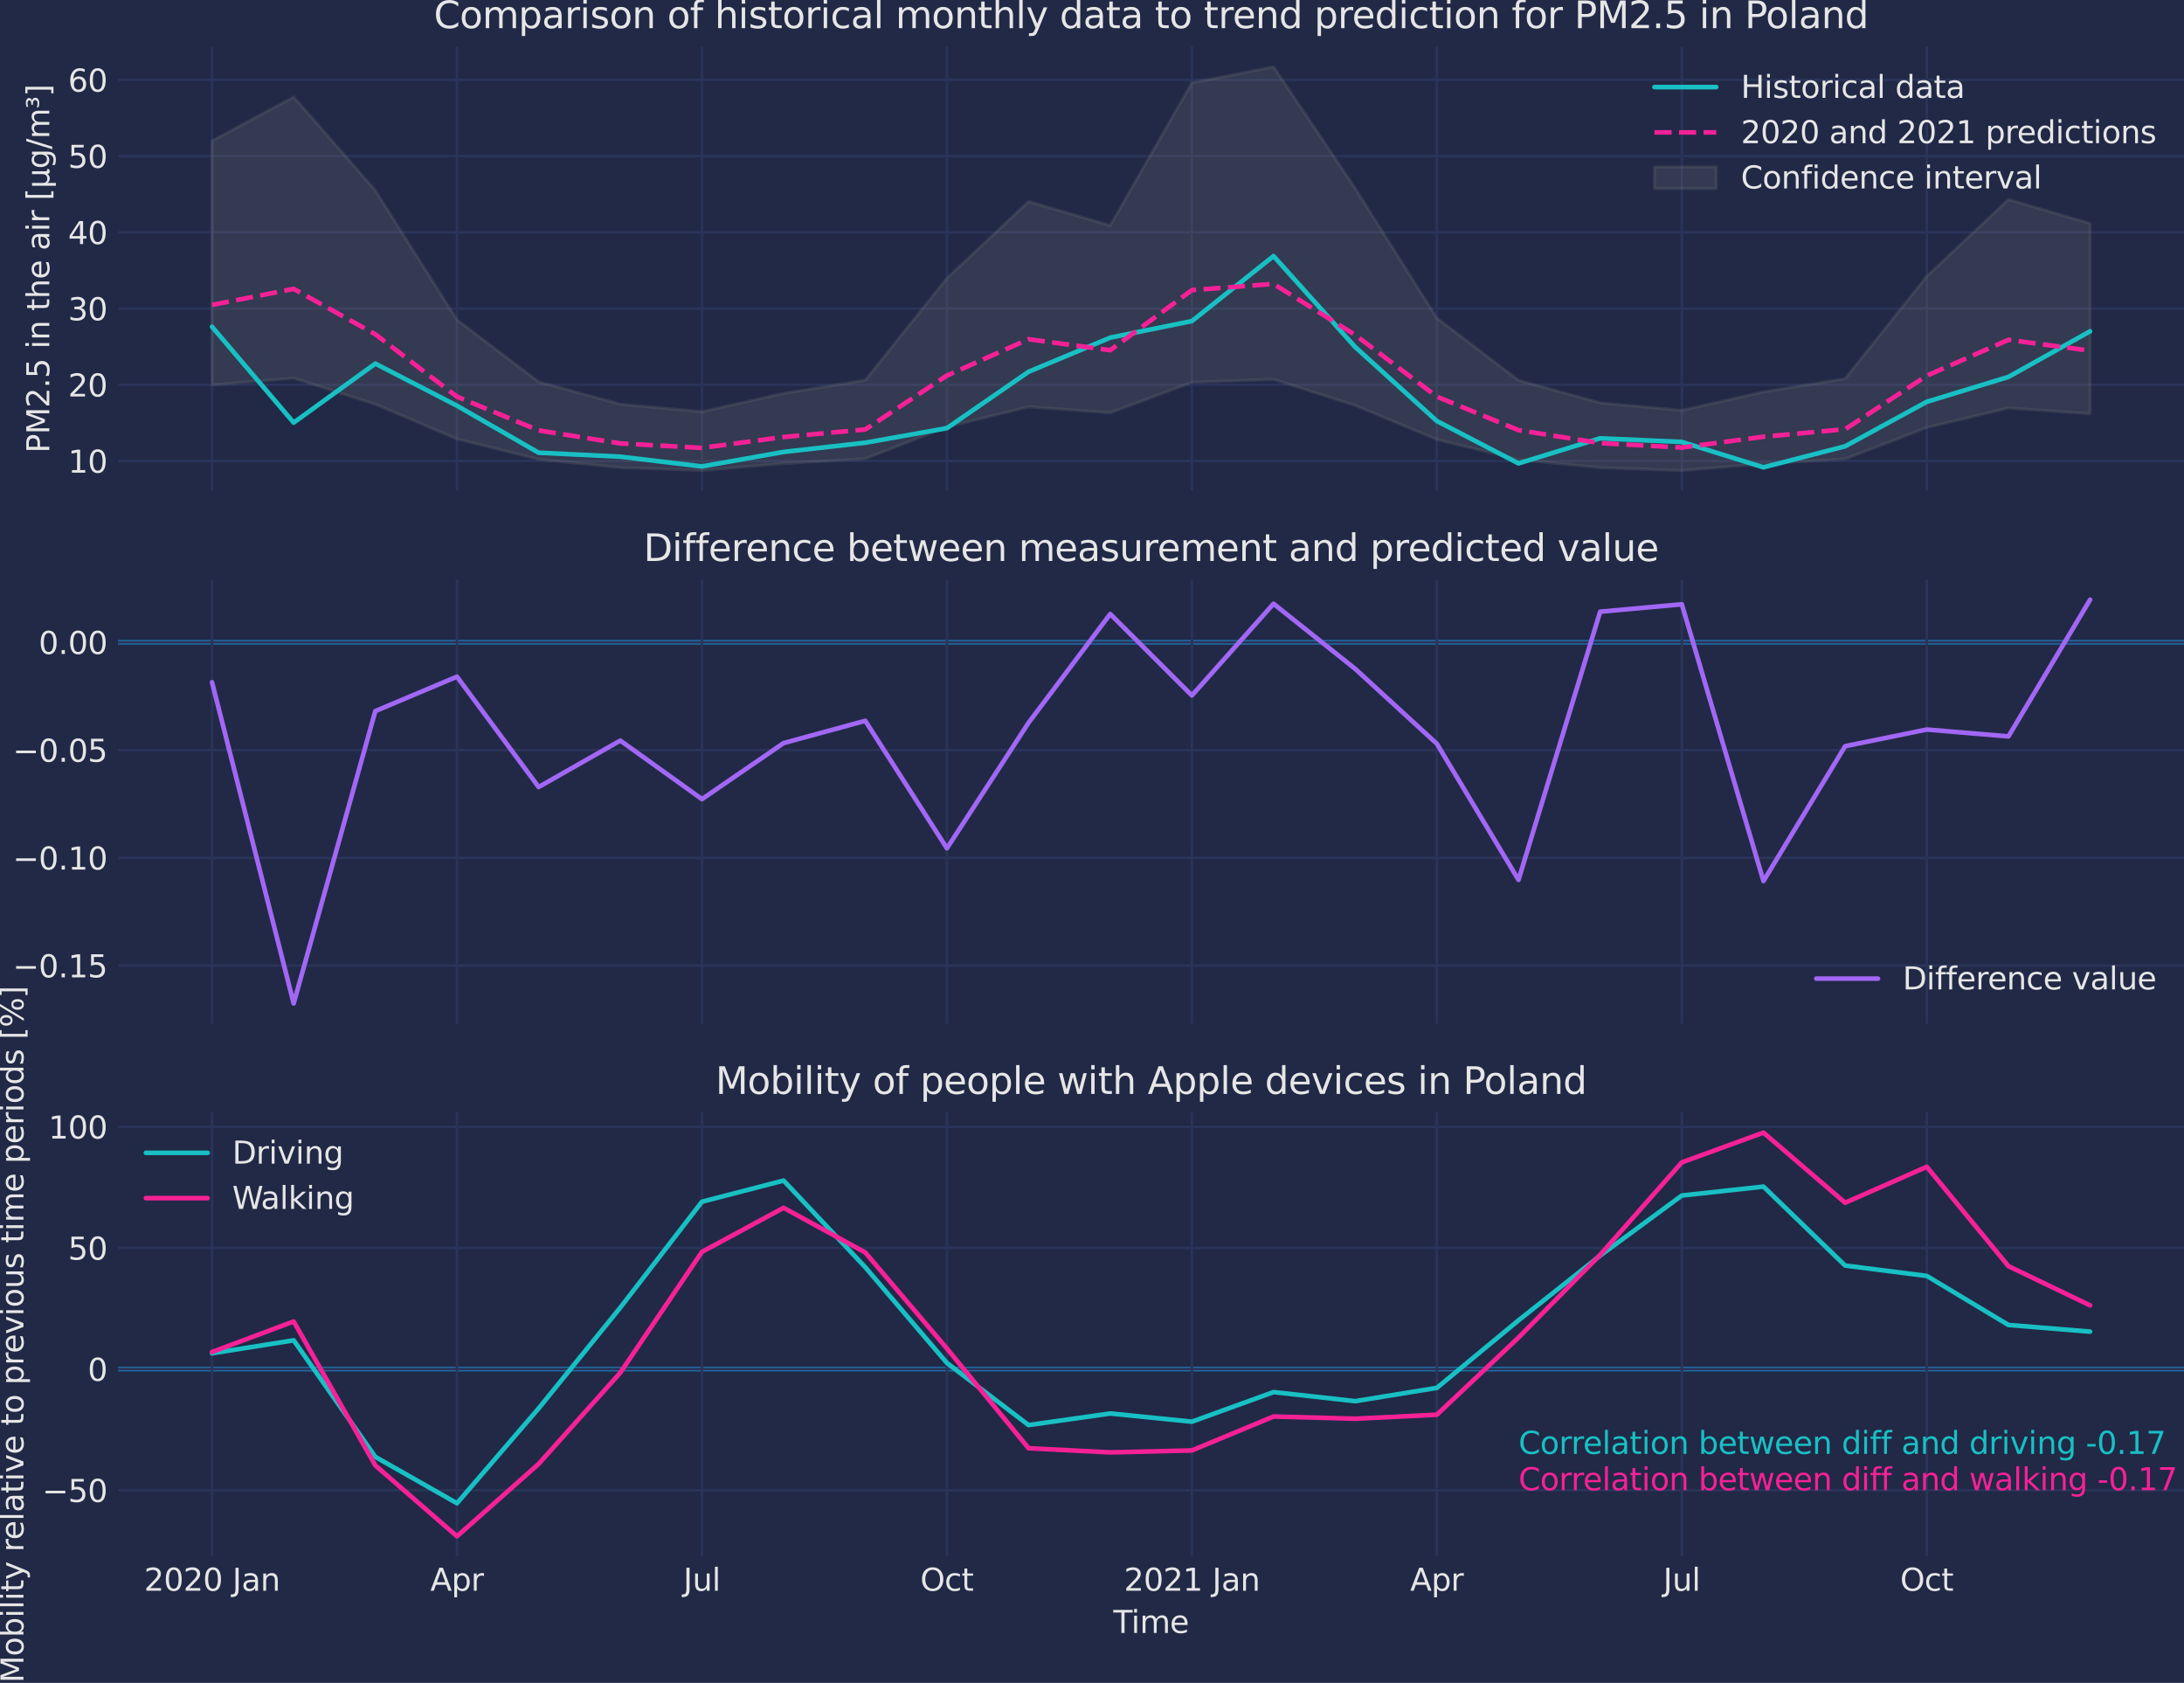 <?xml version="1.0" encoding="utf-8" standalone="no"?>
<!DOCTYPE svg PUBLIC "-//W3C//DTD SVG 1.1//EN"
  "http://www.w3.org/Graphics/SVG/1.1/DTD/svg11.dtd">
<svg xmlns:xlink="http://www.w3.org/1999/xlink" width="707.883pt" height="545.314pt" viewBox="0 0 707.883 545.314" xmlns="http://www.w3.org/2000/svg" version="1.1">
 <defs>
  <style type="text/css">*{stroke-linejoin: round; stroke-linecap: butt}</style>
 </defs>
 <g id="figure_1">
  <g id="patch_1">
   <path d="M 0 545.314 
L 707.883 545.314 
L 707.883 0 
L 0 0 
z
" style="fill: #212946"/>
  </g>
  <g id="axes_1">
   <g id="patch_2">
    <path d="M 38.283 159.012 
L 707.883 159.012 
L 707.883 15.118 
L 38.283 15.118 
z
" style="fill: #212946"/>
   </g>
   <g id="matplotlib.axis_1">
    <g id="xtick_1">
     <g id="line2d_1">
      <path d="M 68.719 159.012 
L 68.719 15.118 
" clip-path="url(#pb52798d50b)" style="fill: none; stroke: #2a3459; stroke-width: 0.8; stroke-linecap: round"/>
     </g>
     <g id="line2d_2"/>
    </g>
    <g id="xtick_2">
     <g id="line2d_3">
      <path d="M 148.118 159.012 
L 148.118 15.118 
" clip-path="url(#pb52798d50b)" style="fill: none; stroke: #2a3459; stroke-width: 0.8; stroke-linecap: round"/>
     </g>
     <g id="line2d_4"/>
    </g>
    <g id="xtick_3">
     <g id="line2d_5">
      <path d="M 227.518 159.012 
L 227.518 15.118 
" clip-path="url(#pb52798d50b)" style="fill: none; stroke: #2a3459; stroke-width: 0.8; stroke-linecap: round"/>
     </g>
     <g id="line2d_6"/>
    </g>
    <g id="xtick_4">
     <g id="line2d_7">
      <path d="M 306.917 159.012 
L 306.917 15.118 
" clip-path="url(#pb52798d50b)" style="fill: none; stroke: #2a3459; stroke-width: 0.8; stroke-linecap: round"/>
     </g>
     <g id="line2d_8"/>
    </g>
    <g id="xtick_5">
     <g id="line2d_9">
      <path d="M 386.316 159.012 
L 386.316 15.118 
" clip-path="url(#pb52798d50b)" style="fill: none; stroke: #2a3459; stroke-width: 0.8; stroke-linecap: round"/>
     </g>
     <g id="line2d_10"/>
    </g>
    <g id="xtick_6">
     <g id="line2d_11">
      <path d="M 465.715 159.012 
L 465.715 15.118 
" clip-path="url(#pb52798d50b)" style="fill: none; stroke: #2a3459; stroke-width: 0.8; stroke-linecap: round"/>
     </g>
     <g id="line2d_12"/>
    </g>
    <g id="xtick_7">
     <g id="line2d_13">
      <path d="M 545.114 159.012 
L 545.114 15.118 
" clip-path="url(#pb52798d50b)" style="fill: none; stroke: #2a3459; stroke-width: 0.8; stroke-linecap: round"/>
     </g>
     <g id="line2d_14"/>
    </g>
    <g id="xtick_8">
     <g id="line2d_15">
      <path d="M 624.514 159.012 
L 624.514 15.118 
" clip-path="url(#pb52798d50b)" style="fill: none; stroke: #2a3459; stroke-width: 0.8; stroke-linecap: round"/>
     </g>
     <g id="line2d_16"/>
    </g>
   </g>
   <g id="matplotlib.axis_2">
    <g id="ytick_1">
     <g id="line2d_17">
      <path d="M 38.283 149.375 
L 707.883 149.375 
" clip-path="url(#pb52798d50b)" style="fill: none; stroke: #2a3459; stroke-width: 0.8; stroke-linecap: round"/>
     </g>
     <g id="line2d_18"/>
     <g id="text_1">
      <!-- 10 -->
      <g style="fill: #e6e6e6" transform="translate(22.058 153.174)scale(0.1 -0.1)">
       <defs>
        <path id="DejaVuSans-31" d="M 794 531 
L 1825 531 
L 1825 4091 
L 703 3866 
L 703 4441 
L 1819 4666 
L 2450 4666 
L 2450 531 
L 3481 531 
L 3481 0 
L 794 0 
L 794 531 
z
" transform="scale(0.016)"/>
        <path id="DejaVuSans-30" d="M 2034 4250 
Q 1547 4250 1301 3770 
Q 1056 3291 1056 2328 
Q 1056 1369 1301 889 
Q 1547 409 2034 409 
Q 2525 409 2770 889 
Q 3016 1369 3016 2328 
Q 3016 3291 2770 3770 
Q 2525 4250 2034 4250 
z
M 2034 4750 
Q 2819 4750 3233 4129 
Q 3647 3509 3647 2328 
Q 3647 1150 3233 529 
Q 2819 -91 2034 -91 
Q 1250 -91 836 529 
Q 422 1150 422 2328 
Q 422 3509 836 4129 
Q 1250 4750 2034 4750 
z
" transform="scale(0.016)"/>
       </defs>
       <use xlink:href="#DejaVuSans-31"/>
       <use xlink:href="#DejaVuSans-30" x="63.623"/>
      </g>
     </g>
    </g>
    <g id="ytick_2">
     <g id="line2d_19">
      <path d="M 38.283 124.679 
L 707.883 124.679 
" clip-path="url(#pb52798d50b)" style="fill: none; stroke: #2a3459; stroke-width: 0.8; stroke-linecap: round"/>
     </g>
     <g id="line2d_20"/>
     <g id="text_2">
      <!-- 20 -->
      <g style="fill: #e6e6e6" transform="translate(22.058 128.478)scale(0.1 -0.1)">
       <defs>
        <path id="DejaVuSans-32" d="M 1228 531 
L 3431 531 
L 3431 0 
L 469 0 
L 469 531 
Q 828 903 1448 1529 
Q 2069 2156 2228 2338 
Q 2531 2678 2651 2914 
Q 2772 3150 2772 3378 
Q 2772 3750 2511 3984 
Q 2250 4219 1831 4219 
Q 1534 4219 1204 4116 
Q 875 4013 500 3803 
L 500 4441 
Q 881 4594 1212 4672 
Q 1544 4750 1819 4750 
Q 2544 4750 2975 4387 
Q 3406 4025 3406 3419 
Q 3406 3131 3298 2873 
Q 3191 2616 2906 2266 
Q 2828 2175 2409 1742 
Q 1991 1309 1228 531 
z
" transform="scale(0.016)"/>
       </defs>
       <use xlink:href="#DejaVuSans-32"/>
       <use xlink:href="#DejaVuSans-30" x="63.623"/>
      </g>
     </g>
    </g>
    <g id="ytick_3">
     <g id="line2d_21">
      <path d="M 38.283 99.983 
L 707.883 99.983 
" clip-path="url(#pb52798d50b)" style="fill: none; stroke: #2a3459; stroke-width: 0.8; stroke-linecap: round"/>
     </g>
     <g id="line2d_22"/>
     <g id="text_3">
      <!-- 30 -->
      <g style="fill: #e6e6e6" transform="translate(22.058 103.782)scale(0.1 -0.1)">
       <defs>
        <path id="DejaVuSans-33" d="M 2597 2516 
Q 3050 2419 3304 2112 
Q 3559 1806 3559 1356 
Q 3559 666 3084 287 
Q 2609 -91 1734 -91 
Q 1441 -91 1130 -33 
Q 819 25 488 141 
L 488 750 
Q 750 597 1062 519 
Q 1375 441 1716 441 
Q 2309 441 2620 675 
Q 2931 909 2931 1356 
Q 2931 1769 2642 2001 
Q 2353 2234 1838 2234 
L 1294 2234 
L 1294 2753 
L 1863 2753 
Q 2328 2753 2575 2939 
Q 2822 3125 2822 3475 
Q 2822 3834 2567 4026 
Q 2313 4219 1838 4219 
Q 1578 4219 1281 4162 
Q 984 4106 628 3988 
L 628 4550 
Q 988 4650 1302 4700 
Q 1616 4750 1894 4750 
Q 2613 4750 3031 4423 
Q 3450 4097 3450 3541 
Q 3450 3153 3228 2886 
Q 3006 2619 2597 2516 
z
" transform="scale(0.016)"/>
       </defs>
       <use xlink:href="#DejaVuSans-33"/>
       <use xlink:href="#DejaVuSans-30" x="63.623"/>
      </g>
     </g>
    </g>
    <g id="ytick_4">
     <g id="line2d_23">
      <path d="M 38.283 75.287 
L 707.883 75.287 
" clip-path="url(#pb52798d50b)" style="fill: none; stroke: #2a3459; stroke-width: 0.8; stroke-linecap: round"/>
     </g>
     <g id="line2d_24"/>
     <g id="text_4">
      <!-- 40 -->
      <g style="fill: #e6e6e6" transform="translate(22.058 79.086)scale(0.1 -0.1)">
       <defs>
        <path id="DejaVuSans-34" d="M 2419 4116 
L 825 1625 
L 2419 1625 
L 2419 4116 
z
M 2253 4666 
L 3047 4666 
L 3047 1625 
L 3713 1625 
L 3713 1100 
L 3047 1100 
L 3047 0 
L 2419 0 
L 2419 1100 
L 313 1100 
L 313 1709 
L 2253 4666 
z
" transform="scale(0.016)"/>
       </defs>
       <use xlink:href="#DejaVuSans-34"/>
       <use xlink:href="#DejaVuSans-30" x="63.623"/>
      </g>
     </g>
    </g>
    <g id="ytick_5">
     <g id="line2d_25">
      <path d="M 38.283 50.591 
L 707.883 50.591 
" clip-path="url(#pb52798d50b)" style="fill: none; stroke: #2a3459; stroke-width: 0.8; stroke-linecap: round"/>
     </g>
     <g id="line2d_26"/>
     <g id="text_5">
      <!-- 50 -->
      <g style="fill: #e6e6e6" transform="translate(22.058 54.39)scale(0.1 -0.1)">
       <defs>
        <path id="DejaVuSans-35" d="M 691 4666 
L 3169 4666 
L 3169 4134 
L 1269 4134 
L 1269 2991 
Q 1406 3038 1543 3061 
Q 1681 3084 1819 3084 
Q 2600 3084 3056 2656 
Q 3513 2228 3513 1497 
Q 3513 744 3044 326 
Q 2575 -91 1722 -91 
Q 1428 -91 1123 -41 
Q 819 9 494 109 
L 494 744 
Q 775 591 1075 516 
Q 1375 441 1709 441 
Q 2250 441 2565 725 
Q 2881 1009 2881 1497 
Q 2881 1984 2565 2268 
Q 2250 2553 1709 2553 
Q 1456 2553 1204 2497 
Q 953 2441 691 2322 
L 691 4666 
z
" transform="scale(0.016)"/>
       </defs>
       <use xlink:href="#DejaVuSans-35"/>
       <use xlink:href="#DejaVuSans-30" x="63.623"/>
      </g>
     </g>
    </g>
    <g id="ytick_6">
     <g id="line2d_27">
      <path d="M 38.283 25.895 
L 707.883 25.895 
" clip-path="url(#pb52798d50b)" style="fill: none; stroke: #2a3459; stroke-width: 0.8; stroke-linecap: round"/>
     </g>
     <g id="line2d_28"/>
     <g id="text_6">
      <!-- 60 -->
      <g style="fill: #e6e6e6" transform="translate(22.058 29.694)scale(0.1 -0.1)">
       <defs>
        <path id="DejaVuSans-36" d="M 2113 2584 
Q 1688 2584 1439 2293 
Q 1191 2003 1191 1497 
Q 1191 994 1439 701 
Q 1688 409 2113 409 
Q 2538 409 2786 701 
Q 3034 994 3034 1497 
Q 3034 2003 2786 2293 
Q 2538 2584 2113 2584 
z
M 3366 4563 
L 3366 3988 
Q 3128 4100 2886 4159 
Q 2644 4219 2406 4219 
Q 1781 4219 1451 3797 
Q 1122 3375 1075 2522 
Q 1259 2794 1537 2939 
Q 1816 3084 2150 3084 
Q 2853 3084 3261 2657 
Q 3669 2231 3669 1497 
Q 3669 778 3244 343 
Q 2819 -91 2113 -91 
Q 1303 -91 875 529 
Q 447 1150 447 2328 
Q 447 3434 972 4092 
Q 1497 4750 2381 4750 
Q 2619 4750 2861 4703 
Q 3103 4656 3366 4563 
z
" transform="scale(0.016)"/>
       </defs>
       <use xlink:href="#DejaVuSans-36"/>
       <use xlink:href="#DejaVuSans-30" x="63.623"/>
      </g>
     </g>
    </g>
    <g id="text_7">
     <!-- PM2.5 in the air [μg/m³] -->
     <g style="fill: #e6e6e6" transform="translate(15.978 146.79)rotate(-90)scale(0.1 -0.1)">
      <defs>
       <path id="DejaVuSans-50" d="M 1259 4147 
L 1259 2394 
L 2053 2394 
Q 2494 2394 2734 2622 
Q 2975 2850 2975 3272 
Q 2975 3691 2734 3919 
Q 2494 4147 2053 4147 
L 1259 4147 
z
M 628 4666 
L 2053 4666 
Q 2838 4666 3239 4311 
Q 3641 3956 3641 3272 
Q 3641 2581 3239 2228 
Q 2838 1875 2053 1875 
L 1259 1875 
L 1259 0 
L 628 0 
L 628 4666 
z
" transform="scale(0.016)"/>
       <path id="DejaVuSans-4d" d="M 628 4666 
L 1569 4666 
L 2759 1491 
L 3956 4666 
L 4897 4666 
L 4897 0 
L 4281 0 
L 4281 4097 
L 3078 897 
L 2444 897 
L 1241 4097 
L 1241 0 
L 628 0 
L 628 4666 
z
" transform="scale(0.016)"/>
       <path id="DejaVuSans-2e" d="M 684 794 
L 1344 794 
L 1344 0 
L 684 0 
L 684 794 
z
" transform="scale(0.016)"/>
       <path id="DejaVuSans-20" transform="scale(0.016)"/>
       <path id="DejaVuSans-69" d="M 603 3500 
L 1178 3500 
L 1178 0 
L 603 0 
L 603 3500 
z
M 603 4863 
L 1178 4863 
L 1178 4134 
L 603 4134 
L 603 4863 
z
" transform="scale(0.016)"/>
       <path id="DejaVuSans-6e" d="M 3513 2113 
L 3513 0 
L 2938 0 
L 2938 2094 
Q 2938 2591 2744 2837 
Q 2550 3084 2163 3084 
Q 1697 3084 1428 2787 
Q 1159 2491 1159 1978 
L 1159 0 
L 581 0 
L 581 3500 
L 1159 3500 
L 1159 2956 
Q 1366 3272 1645 3428 
Q 1925 3584 2291 3584 
Q 2894 3584 3203 3211 
Q 3513 2838 3513 2113 
z
" transform="scale(0.016)"/>
       <path id="DejaVuSans-74" d="M 1172 4494 
L 1172 3500 
L 2356 3500 
L 2356 3053 
L 1172 3053 
L 1172 1153 
Q 1172 725 1289 603 
Q 1406 481 1766 481 
L 2356 481 
L 2356 0 
L 1766 0 
Q 1100 0 847 248 
Q 594 497 594 1153 
L 594 3053 
L 172 3053 
L 172 3500 
L 594 3500 
L 594 4494 
L 1172 4494 
z
" transform="scale(0.016)"/>
       <path id="DejaVuSans-68" d="M 3513 2113 
L 3513 0 
L 2938 0 
L 2938 2094 
Q 2938 2591 2744 2837 
Q 2550 3084 2163 3084 
Q 1697 3084 1428 2787 
Q 1159 2491 1159 1978 
L 1159 0 
L 581 0 
L 581 4863 
L 1159 4863 
L 1159 2956 
Q 1366 3272 1645 3428 
Q 1925 3584 2291 3584 
Q 2894 3584 3203 3211 
Q 3513 2838 3513 2113 
z
" transform="scale(0.016)"/>
       <path id="DejaVuSans-65" d="M 3597 1894 
L 3597 1613 
L 953 1613 
Q 991 1019 1311 708 
Q 1631 397 2203 397 
Q 2534 397 2845 478 
Q 3156 559 3463 722 
L 3463 178 
Q 3153 47 2828 -22 
Q 2503 -91 2169 -91 
Q 1331 -91 842 396 
Q 353 884 353 1716 
Q 353 2575 817 3079 
Q 1281 3584 2069 3584 
Q 2775 3584 3186 3129 
Q 3597 2675 3597 1894 
z
M 3022 2063 
Q 3016 2534 2758 2815 
Q 2500 3097 2075 3097 
Q 1594 3097 1305 2825 
Q 1016 2553 972 2059 
L 3022 2063 
z
" transform="scale(0.016)"/>
       <path id="DejaVuSans-61" d="M 2194 1759 
Q 1497 1759 1228 1600 
Q 959 1441 959 1056 
Q 959 750 1161 570 
Q 1363 391 1709 391 
Q 2188 391 2477 730 
Q 2766 1069 2766 1631 
L 2766 1759 
L 2194 1759 
z
M 3341 1997 
L 3341 0 
L 2766 0 
L 2766 531 
Q 2569 213 2275 61 
Q 1981 -91 1556 -91 
Q 1019 -91 701 211 
Q 384 513 384 1019 
Q 384 1609 779 1909 
Q 1175 2209 1959 2209 
L 2766 2209 
L 2766 2266 
Q 2766 2663 2505 2880 
Q 2244 3097 1772 3097 
Q 1472 3097 1187 3025 
Q 903 2953 641 2809 
L 641 3341 
Q 956 3463 1253 3523 
Q 1550 3584 1831 3584 
Q 2591 3584 2966 3190 
Q 3341 2797 3341 1997 
z
" transform="scale(0.016)"/>
       <path id="DejaVuSans-72" d="M 2631 2963 
Q 2534 3019 2420 3045 
Q 2306 3072 2169 3072 
Q 1681 3072 1420 2755 
Q 1159 2438 1159 1844 
L 1159 0 
L 581 0 
L 581 3500 
L 1159 3500 
L 1159 2956 
Q 1341 3275 1631 3429 
Q 1922 3584 2338 3584 
Q 2397 3584 2469 3576 
Q 2541 3569 2628 3553 
L 2631 2963 
z
" transform="scale(0.016)"/>
       <path id="DejaVuSans-5b" d="M 550 4863 
L 1875 4863 
L 1875 4416 
L 1125 4416 
L 1125 -397 
L 1875 -397 
L 1875 -844 
L 550 -844 
L 550 4863 
z
" transform="scale(0.016)"/>
       <path id="DejaVuSans-3bc" d="M 544 -1331 
L 544 3500 
L 1119 3500 
L 1119 1325 
Q 1119 872 1334 640 
Q 1550 409 1972 409 
Q 2434 409 2667 671 
Q 2900 934 2900 1459 
L 2900 3500 
L 3475 3500 
L 3475 806 
Q 3475 619 3529 530 
Q 3584 441 3700 441 
Q 3728 441 3778 458 
Q 3828 475 3916 513 
L 3916 50 
Q 3788 -22 3673 -56 
Q 3559 -91 3450 -91 
Q 3234 -91 3106 31 
Q 2978 153 2931 403 
Q 2775 156 2548 32 
Q 2322 -91 2016 -91 
Q 1697 -91 1473 31 
Q 1250 153 1119 397 
L 1119 -1331 
L 544 -1331 
z
" transform="scale(0.016)"/>
       <path id="DejaVuSans-67" d="M 2906 1791 
Q 2906 2416 2648 2759 
Q 2391 3103 1925 3103 
Q 1463 3103 1205 2759 
Q 947 2416 947 1791 
Q 947 1169 1205 825 
Q 1463 481 1925 481 
Q 2391 481 2648 825 
Q 2906 1169 2906 1791 
z
M 3481 434 
Q 3481 -459 3084 -895 
Q 2688 -1331 1869 -1331 
Q 1566 -1331 1297 -1286 
Q 1028 -1241 775 -1147 
L 775 -588 
Q 1028 -725 1275 -790 
Q 1522 -856 1778 -856 
Q 2344 -856 2625 -561 
Q 2906 -266 2906 331 
L 2906 616 
Q 2728 306 2450 153 
Q 2172 0 1784 0 
Q 1141 0 747 490 
Q 353 981 353 1791 
Q 353 2603 747 3093 
Q 1141 3584 1784 3584 
Q 2172 3584 2450 3431 
Q 2728 3278 2906 2969 
L 2906 3500 
L 3481 3500 
L 3481 434 
z
" transform="scale(0.016)"/>
       <path id="DejaVuSans-2f" d="M 1625 4666 
L 2156 4666 
L 531 -594 
L 0 -594 
L 1625 4666 
z
" transform="scale(0.016)"/>
       <path id="DejaVuSans-6d" d="M 3328 2828 
Q 3544 3216 3844 3400 
Q 4144 3584 4550 3584 
Q 5097 3584 5394 3201 
Q 5691 2819 5691 2113 
L 5691 0 
L 5113 0 
L 5113 2094 
Q 5113 2597 4934 2840 
Q 4756 3084 4391 3084 
Q 3944 3084 3684 2787 
Q 3425 2491 3425 1978 
L 3425 0 
L 2847 0 
L 2847 2094 
Q 2847 2600 2669 2842 
Q 2491 3084 2119 3084 
Q 1678 3084 1418 2786 
Q 1159 2488 1159 1978 
L 1159 0 
L 581 0 
L 581 3500 
L 1159 3500 
L 1159 2956 
Q 1356 3278 1631 3431 
Q 1906 3584 2284 3584 
Q 2666 3584 2933 3390 
Q 3200 3197 3328 2828 
z
" transform="scale(0.016)"/>
       <path id="DejaVuSans-b3" d="M 1638 3500 
Q 1925 3444 2083 3273 
Q 2241 3103 2241 2847 
Q 2241 2459 1944 2250 
Q 1647 2041 1094 2041 
Q 916 2041 720 2073 
Q 525 2106 306 2169 
L 306 2547 
Q 469 2463 655 2422 
Q 841 2381 1050 2381 
Q 1391 2381 1578 2504 
Q 1766 2628 1766 2847 
Q 1766 3078 1592 3197 
Q 1419 3316 1081 3316 
L 813 3316 
L 813 3653 
L 1106 3653 
Q 1400 3653 1551 3751 
Q 1703 3850 1703 4038 
Q 1703 4219 1547 4314 
Q 1391 4409 1094 4409 
Q 969 4409 809 4381 
Q 650 4353 397 4281 
L 397 4641 
Q 625 4694 825 4722 
Q 1025 4750 1197 4750 
Q 1647 4750 1911 4565 
Q 2175 4381 2175 4072 
Q 2175 3856 2034 3706 
Q 1894 3556 1638 3500 
z
" transform="scale(0.016)"/>
       <path id="DejaVuSans-5d" d="M 1947 4863 
L 1947 -844 
L 622 -844 
L 622 -397 
L 1369 -397 
L 1369 4416 
L 622 4416 
L 622 4863 
L 1947 4863 
z
" transform="scale(0.016)"/>
      </defs>
      <use xlink:href="#DejaVuSans-50"/>
      <use xlink:href="#DejaVuSans-4d" x="60.303"/>
      <use xlink:href="#DejaVuSans-32" x="146.582"/>
      <use xlink:href="#DejaVuSans-2e" x="210.205"/>
      <use xlink:href="#DejaVuSans-35" x="241.992"/>
      <use xlink:href="#DejaVuSans-20" x="305.615"/>
      <use xlink:href="#DejaVuSans-69" x="337.402"/>
      <use xlink:href="#DejaVuSans-6e" x="365.186"/>
      <use xlink:href="#DejaVuSans-20" x="428.564"/>
      <use xlink:href="#DejaVuSans-74" x="460.352"/>
      <use xlink:href="#DejaVuSans-68" x="499.561"/>
      <use xlink:href="#DejaVuSans-65" x="562.939"/>
      <use xlink:href="#DejaVuSans-20" x="624.463"/>
      <use xlink:href="#DejaVuSans-61" x="656.25"/>
      <use xlink:href="#DejaVuSans-69" x="717.529"/>
      <use xlink:href="#DejaVuSans-72" x="745.312"/>
      <use xlink:href="#DejaVuSans-20" x="786.426"/>
      <use xlink:href="#DejaVuSans-5b" x="818.213"/>
      <use xlink:href="#DejaVuSans-3bc" x="857.227"/>
      <use xlink:href="#DejaVuSans-67" x="920.85"/>
      <use xlink:href="#DejaVuSans-2f" x="984.326"/>
      <use xlink:href="#DejaVuSans-6d" x="1018.018"/>
      <use xlink:href="#DejaVuSans-b3" x="1115.43"/>
      <use xlink:href="#DejaVuSans-5d" x="1155.518"/>
     </g>
    </g>
   </g>
   <g id="PolyCollection_1">
    <defs>
     <path id="m239c19ada5" d="M 68.719 -499.675 
L 68.719 -420.583 
L 95.186 -422.777 
L 121.652 -414.325 
L 148.118 -403.068 
L 174.585 -396.471 
L 201.051 -393.807 
L 227.518 -392.873 
L 253.984 -395.124 
L 280.45 -396.655 
L 306.917 -407.003 
L 333.383 -413.478 
L 359.85 -411.561 
L 386.316 -421.42 
L 412.782 -422.395 
L 439.249 -413.939 
L 465.715 -402.899 
L 492.182 -396.399 
L 518.648 -393.767 
L 545.114 -392.843 
L 571.581 -395.069 
L 598.047 -396.581 
L 624.514 -406.764 
L 650.98 -413.11 
L 677.446 -411.233 
L 677.446 -472.904 
L 677.446 -472.904 
L 650.98 -480.681 
L 624.514 -455.803 
L 598.047 -422.61 
L 571.581 -418.34 
L 545.114 -412.342 
L 518.648 -414.79 
L 492.182 -422.089 
L 465.715 -442.26 
L 439.249 -484.277 
L 412.782 -523.655 
L 386.316 -518.483 
L 359.85 -472.239 
L 333.383 -480.01 
L 306.917 -455.171 
L 280.45 -422.115 
L 253.984 -417.871 
L 227.518 -411.913 
L 201.051 -414.344 
L 174.585 -421.596 
L 148.118 -441.671 
L 121.652 -483.606 
L 95.186 -513.909 
L 68.719 -499.675 
z
" style="stroke: #808080; stroke-opacity: 0.2"/>
    </defs>
    <g clip-path="url(#pb52798d50b)">
     <use xlink:href="#m239c19ada5" x="0" y="545.314" style="fill: #808080; fill-opacity: 0.2; stroke: #808080; stroke-opacity: 0.2"/>
    </g>
   </g>
   <g id="line2d_29">
    <path d="M 68.719 105.879 
L 95.186 136.945 
L 121.652 117.826 
L 148.118 131.468 
L 174.585 146.698 
L 201.051 147.979 
L 227.518 151.139 
L 253.984 146.442 
L 280.45 143.459 
L 306.917 138.734 
L 333.383 120.462 
L 359.85 109.404 
L 386.316 104.047 
L 412.782 82.978 
L 439.249 112.453 
L 465.715 136.424 
L 492.182 150.161 
L 518.648 142.021 
L 545.114 143.21 
L 571.581 151.432 
L 598.047 144.616 
L 624.514 130.193 
L 650.98 122.132 
L 677.446 107.359 
" clip-path="url(#pb52798d50b)" style="fill: none; stroke: #18c0c4; stroke-width: 1.5; stroke-linecap: round"/>
   </g>
   <g id="line2d_30">
    <path d="M 68.719 98.818 
L 95.186 93.61 
L 121.652 108.313 
L 148.118 128.533 
L 174.585 139.464 
L 201.051 143.682 
L 227.518 145.133 
L 253.984 141.611 
L 280.45 139.169 
L 306.917 121.687 
L 333.383 109.919 
L 359.85 113.482 
L 386.316 94.009 
L 412.782 91.991 
L 439.249 108.529 
L 465.715 128.526 
L 492.182 139.383 
L 518.648 143.582 
L 545.114 145.028 
L 571.581 141.519 
L 598.047 139.089 
L 624.514 121.744 
L 650.98 110.113 
L 677.446 113.631 
" clip-path="url(#pb52798d50b)" style="fill: none; stroke-dasharray: 5.55,2.4; stroke-dashoffset: 0; stroke: #f62196; stroke-width: 1.5"/>
   </g>
   <g id="patch_3">
    <path d="M 38.283 159.012 
L 38.283 15.118 
" style="fill: none"/>
   </g>
   <g id="patch_4">
    <path d="M 707.883 159.012 
L 707.883 15.118 
" style="fill: none"/>
   </g>
   <g id="patch_5">
    <path d="M 38.283 159.012 
L 707.883 159.012 
" style="fill: none"/>
   </g>
   <g id="patch_6">
    <path d="M 38.283 15.118 
L 707.883 15.118 
" style="fill: none"/>
   </g>
   <g id="text_8">
    <!-- Comparison of historical monthly data to trend prediction for PM2.5 in Poland -->
    <g style="fill: #e6e6e6" transform="translate(140.605 9.118)scale(0.12 -0.12)">
     <defs>
      <path id="DejaVuSans-43" d="M 4122 4306 
L 4122 3641 
Q 3803 3938 3442 4084 
Q 3081 4231 2675 4231 
Q 1875 4231 1450 3742 
Q 1025 3253 1025 2328 
Q 1025 1406 1450 917 
Q 1875 428 2675 428 
Q 3081 428 3442 575 
Q 3803 722 4122 1019 
L 4122 359 
Q 3791 134 3420 21 
Q 3050 -91 2638 -91 
Q 1578 -91 968 557 
Q 359 1206 359 2328 
Q 359 3453 968 4101 
Q 1578 4750 2638 4750 
Q 3056 4750 3426 4639 
Q 3797 4528 4122 4306 
z
" transform="scale(0.016)"/>
      <path id="DejaVuSans-6f" d="M 1959 3097 
Q 1497 3097 1228 2736 
Q 959 2375 959 1747 
Q 959 1119 1226 758 
Q 1494 397 1959 397 
Q 2419 397 2687 759 
Q 2956 1122 2956 1747 
Q 2956 2369 2687 2733 
Q 2419 3097 1959 3097 
z
M 1959 3584 
Q 2709 3584 3137 3096 
Q 3566 2609 3566 1747 
Q 3566 888 3137 398 
Q 2709 -91 1959 -91 
Q 1206 -91 779 398 
Q 353 888 353 1747 
Q 353 2609 779 3096 
Q 1206 3584 1959 3584 
z
" transform="scale(0.016)"/>
      <path id="DejaVuSans-70" d="M 1159 525 
L 1159 -1331 
L 581 -1331 
L 581 3500 
L 1159 3500 
L 1159 2969 
Q 1341 3281 1617 3432 
Q 1894 3584 2278 3584 
Q 2916 3584 3314 3078 
Q 3713 2572 3713 1747 
Q 3713 922 3314 415 
Q 2916 -91 2278 -91 
Q 1894 -91 1617 61 
Q 1341 213 1159 525 
z
M 3116 1747 
Q 3116 2381 2855 2742 
Q 2594 3103 2138 3103 
Q 1681 3103 1420 2742 
Q 1159 2381 1159 1747 
Q 1159 1113 1420 752 
Q 1681 391 2138 391 
Q 2594 391 2855 752 
Q 3116 1113 3116 1747 
z
" transform="scale(0.016)"/>
      <path id="DejaVuSans-73" d="M 2834 3397 
L 2834 2853 
Q 2591 2978 2328 3040 
Q 2066 3103 1784 3103 
Q 1356 3103 1142 2972 
Q 928 2841 928 2578 
Q 928 2378 1081 2264 
Q 1234 2150 1697 2047 
L 1894 2003 
Q 2506 1872 2764 1633 
Q 3022 1394 3022 966 
Q 3022 478 2636 193 
Q 2250 -91 1575 -91 
Q 1294 -91 989 -36 
Q 684 19 347 128 
L 347 722 
Q 666 556 975 473 
Q 1284 391 1588 391 
Q 1994 391 2212 530 
Q 2431 669 2431 922 
Q 2431 1156 2273 1281 
Q 2116 1406 1581 1522 
L 1381 1569 
Q 847 1681 609 1914 
Q 372 2147 372 2553 
Q 372 3047 722 3315 
Q 1072 3584 1716 3584 
Q 2034 3584 2315 3537 
Q 2597 3491 2834 3397 
z
" transform="scale(0.016)"/>
      <path id="DejaVuSans-66" d="M 2375 4863 
L 2375 4384 
L 1825 4384 
Q 1516 4384 1395 4259 
Q 1275 4134 1275 3809 
L 1275 3500 
L 2222 3500 
L 2222 3053 
L 1275 3053 
L 1275 0 
L 697 0 
L 697 3053 
L 147 3053 
L 147 3500 
L 697 3500 
L 697 3744 
Q 697 4328 969 4595 
Q 1241 4863 1831 4863 
L 2375 4863 
z
" transform="scale(0.016)"/>
      <path id="DejaVuSans-63" d="M 3122 3366 
L 3122 2828 
Q 2878 2963 2633 3030 
Q 2388 3097 2138 3097 
Q 1578 3097 1268 2742 
Q 959 2388 959 1747 
Q 959 1106 1268 751 
Q 1578 397 2138 397 
Q 2388 397 2633 464 
Q 2878 531 3122 666 
L 3122 134 
Q 2881 22 2623 -34 
Q 2366 -91 2075 -91 
Q 1284 -91 818 406 
Q 353 903 353 1747 
Q 353 2603 823 3093 
Q 1294 3584 2113 3584 
Q 2378 3584 2631 3529 
Q 2884 3475 3122 3366 
z
" transform="scale(0.016)"/>
      <path id="DejaVuSans-6c" d="M 603 4863 
L 1178 4863 
L 1178 0 
L 603 0 
L 603 4863 
z
" transform="scale(0.016)"/>
      <path id="DejaVuSans-79" d="M 2059 -325 
Q 1816 -950 1584 -1140 
Q 1353 -1331 966 -1331 
L 506 -1331 
L 506 -850 
L 844 -850 
Q 1081 -850 1212 -737 
Q 1344 -625 1503 -206 
L 1606 56 
L 191 3500 
L 800 3500 
L 1894 763 
L 2988 3500 
L 3597 3500 
L 2059 -325 
z
" transform="scale(0.016)"/>
      <path id="DejaVuSans-64" d="M 2906 2969 
L 2906 4863 
L 3481 4863 
L 3481 0 
L 2906 0 
L 2906 525 
Q 2725 213 2448 61 
Q 2172 -91 1784 -91 
Q 1150 -91 751 415 
Q 353 922 353 1747 
Q 353 2572 751 3078 
Q 1150 3584 1784 3584 
Q 2172 3584 2448 3432 
Q 2725 3281 2906 2969 
z
M 947 1747 
Q 947 1113 1208 752 
Q 1469 391 1925 391 
Q 2381 391 2643 752 
Q 2906 1113 2906 1747 
Q 2906 2381 2643 2742 
Q 2381 3103 1925 3103 
Q 1469 3103 1208 2742 
Q 947 2381 947 1747 
z
" transform="scale(0.016)"/>
     </defs>
     <use xlink:href="#DejaVuSans-43"/>
     <use xlink:href="#DejaVuSans-6f" x="69.824"/>
     <use xlink:href="#DejaVuSans-6d" x="131.006"/>
     <use xlink:href="#DejaVuSans-70" x="228.418"/>
     <use xlink:href="#DejaVuSans-61" x="291.895"/>
     <use xlink:href="#DejaVuSans-72" x="353.174"/>
     <use xlink:href="#DejaVuSans-69" x="394.287"/>
     <use xlink:href="#DejaVuSans-73" x="422.07"/>
     <use xlink:href="#DejaVuSans-6f" x="474.17"/>
     <use xlink:href="#DejaVuSans-6e" x="535.352"/>
     <use xlink:href="#DejaVuSans-20" x="598.73"/>
     <use xlink:href="#DejaVuSans-6f" x="630.518"/>
     <use xlink:href="#DejaVuSans-66" x="691.699"/>
     <use xlink:href="#DejaVuSans-20" x="726.904"/>
     <use xlink:href="#DejaVuSans-68" x="758.691"/>
     <use xlink:href="#DejaVuSans-69" x="822.07"/>
     <use xlink:href="#DejaVuSans-73" x="849.854"/>
     <use xlink:href="#DejaVuSans-74" x="901.953"/>
     <use xlink:href="#DejaVuSans-6f" x="941.162"/>
     <use xlink:href="#DejaVuSans-72" x="1002.344"/>
     <use xlink:href="#DejaVuSans-69" x="1043.457"/>
     <use xlink:href="#DejaVuSans-63" x="1071.24"/>
     <use xlink:href="#DejaVuSans-61" x="1126.221"/>
     <use xlink:href="#DejaVuSans-6c" x="1187.5"/>
     <use xlink:href="#DejaVuSans-20" x="1215.283"/>
     <use xlink:href="#DejaVuSans-6d" x="1247.07"/>
     <use xlink:href="#DejaVuSans-6f" x="1344.482"/>
     <use xlink:href="#DejaVuSans-6e" x="1405.664"/>
     <use xlink:href="#DejaVuSans-74" x="1469.043"/>
     <use xlink:href="#DejaVuSans-68" x="1508.252"/>
     <use xlink:href="#DejaVuSans-6c" x="1571.631"/>
     <use xlink:href="#DejaVuSans-79" x="1599.414"/>
     <use xlink:href="#DejaVuSans-20" x="1658.594"/>
     <use xlink:href="#DejaVuSans-64" x="1690.381"/>
     <use xlink:href="#DejaVuSans-61" x="1753.857"/>
     <use xlink:href="#DejaVuSans-74" x="1815.137"/>
     <use xlink:href="#DejaVuSans-61" x="1854.346"/>
     <use xlink:href="#DejaVuSans-20" x="1915.625"/>
     <use xlink:href="#DejaVuSans-74" x="1947.412"/>
     <use xlink:href="#DejaVuSans-6f" x="1986.621"/>
     <use xlink:href="#DejaVuSans-20" x="2047.803"/>
     <use xlink:href="#DejaVuSans-74" x="2079.59"/>
     <use xlink:href="#DejaVuSans-72" x="2118.799"/>
     <use xlink:href="#DejaVuSans-65" x="2157.662"/>
     <use xlink:href="#DejaVuSans-6e" x="2219.186"/>
     <use xlink:href="#DejaVuSans-64" x="2282.564"/>
     <use xlink:href="#DejaVuSans-20" x="2346.041"/>
     <use xlink:href="#DejaVuSans-70" x="2377.828"/>
     <use xlink:href="#DejaVuSans-72" x="2441.305"/>
     <use xlink:href="#DejaVuSans-65" x="2480.168"/>
     <use xlink:href="#DejaVuSans-64" x="2541.691"/>
     <use xlink:href="#DejaVuSans-69" x="2605.168"/>
     <use xlink:href="#DejaVuSans-63" x="2632.951"/>
     <use xlink:href="#DejaVuSans-74" x="2687.932"/>
     <use xlink:href="#DejaVuSans-69" x="2727.141"/>
     <use xlink:href="#DejaVuSans-6f" x="2754.924"/>
     <use xlink:href="#DejaVuSans-6e" x="2816.105"/>
     <use xlink:href="#DejaVuSans-20" x="2879.484"/>
     <use xlink:href="#DejaVuSans-66" x="2911.271"/>
     <use xlink:href="#DejaVuSans-6f" x="2946.477"/>
     <use xlink:href="#DejaVuSans-72" x="3007.658"/>
     <use xlink:href="#DejaVuSans-20" x="3048.771"/>
     <use xlink:href="#DejaVuSans-50" x="3080.559"/>
     <use xlink:href="#DejaVuSans-4d" x="3140.861"/>
     <use xlink:href="#DejaVuSans-32" x="3227.141"/>
     <use xlink:href="#DejaVuSans-2e" x="3290.764"/>
     <use xlink:href="#DejaVuSans-35" x="3322.551"/>
     <use xlink:href="#DejaVuSans-20" x="3386.174"/>
     <use xlink:href="#DejaVuSans-69" x="3417.961"/>
     <use xlink:href="#DejaVuSans-6e" x="3445.744"/>
     <use xlink:href="#DejaVuSans-20" x="3509.123"/>
     <use xlink:href="#DejaVuSans-50" x="3540.91"/>
     <use xlink:href="#DejaVuSans-6f" x="3597.588"/>
     <use xlink:href="#DejaVuSans-6c" x="3658.77"/>
     <use xlink:href="#DejaVuSans-61" x="3686.553"/>
     <use xlink:href="#DejaVuSans-6e" x="3747.832"/>
     <use xlink:href="#DejaVuSans-64" x="3811.211"/>
    </g>
   </g>
   <g id="legend_1">
    <g id="line2d_31">
     <path d="M 536.258 28.217 
L 546.258 28.217 
L 556.258 28.217 
" style="fill: none; stroke: #18c0c4; stroke-width: 1.5; stroke-linecap: round"/>
    </g>
    <g id="text_9">
     <!-- Historical data -->
     <g style="fill: #e6e6e6" transform="translate(564.258 31.717)scale(0.1 -0.1)">
      <defs>
       <path id="DejaVuSans-48" d="M 628 4666 
L 1259 4666 
L 1259 2753 
L 3553 2753 
L 3553 4666 
L 4184 4666 
L 4184 0 
L 3553 0 
L 3553 2222 
L 1259 2222 
L 1259 0 
L 628 0 
L 628 4666 
z
" transform="scale(0.016)"/>
      </defs>
      <use xlink:href="#DejaVuSans-48"/>
      <use xlink:href="#DejaVuSans-69" x="75.195"/>
      <use xlink:href="#DejaVuSans-73" x="102.979"/>
      <use xlink:href="#DejaVuSans-74" x="155.078"/>
      <use xlink:href="#DejaVuSans-6f" x="194.287"/>
      <use xlink:href="#DejaVuSans-72" x="255.469"/>
      <use xlink:href="#DejaVuSans-69" x="296.582"/>
      <use xlink:href="#DejaVuSans-63" x="324.365"/>
      <use xlink:href="#DejaVuSans-61" x="379.346"/>
      <use xlink:href="#DejaVuSans-6c" x="440.625"/>
      <use xlink:href="#DejaVuSans-20" x="468.408"/>
      <use xlink:href="#DejaVuSans-64" x="500.195"/>
      <use xlink:href="#DejaVuSans-61" x="563.672"/>
      <use xlink:href="#DejaVuSans-74" x="624.951"/>
      <use xlink:href="#DejaVuSans-61" x="664.16"/>
     </g>
    </g>
    <g id="line2d_32">
     <path d="M 536.258 42.895 
L 546.258 42.895 
L 556.258 42.895 
" style="fill: none; stroke-dasharray: 5.55,2.4; stroke-dashoffset: 0; stroke: #f62196; stroke-width: 1.5"/>
    </g>
    <g id="text_10">
     <!-- 2020 and 2021 predictions -->
     <g style="fill: #e6e6e6" transform="translate(564.258 46.395)scale(0.1 -0.1)">
      <use xlink:href="#DejaVuSans-32"/>
      <use xlink:href="#DejaVuSans-30" x="63.623"/>
      <use xlink:href="#DejaVuSans-32" x="127.246"/>
      <use xlink:href="#DejaVuSans-30" x="190.869"/>
      <use xlink:href="#DejaVuSans-20" x="254.492"/>
      <use xlink:href="#DejaVuSans-61" x="286.279"/>
      <use xlink:href="#DejaVuSans-6e" x="347.559"/>
      <use xlink:href="#DejaVuSans-64" x="410.938"/>
      <use xlink:href="#DejaVuSans-20" x="474.414"/>
      <use xlink:href="#DejaVuSans-32" x="506.201"/>
      <use xlink:href="#DejaVuSans-30" x="569.824"/>
      <use xlink:href="#DejaVuSans-32" x="633.447"/>
      <use xlink:href="#DejaVuSans-31" x="697.07"/>
      <use xlink:href="#DejaVuSans-20" x="760.693"/>
      <use xlink:href="#DejaVuSans-70" x="792.48"/>
      <use xlink:href="#DejaVuSans-72" x="855.957"/>
      <use xlink:href="#DejaVuSans-65" x="894.82"/>
      <use xlink:href="#DejaVuSans-64" x="956.344"/>
      <use xlink:href="#DejaVuSans-69" x="1019.82"/>
      <use xlink:href="#DejaVuSans-63" x="1047.604"/>
      <use xlink:href="#DejaVuSans-74" x="1102.584"/>
      <use xlink:href="#DejaVuSans-69" x="1141.793"/>
      <use xlink:href="#DejaVuSans-6f" x="1169.576"/>
      <use xlink:href="#DejaVuSans-6e" x="1230.758"/>
      <use xlink:href="#DejaVuSans-73" x="1294.137"/>
     </g>
    </g>
    <g id="patch_7">
     <path d="M 536.258 61.073 
L 556.258 61.073 
L 556.258 54.073 
L 536.258 54.073 
z
" style="fill: #808080; fill-opacity: 0.2; stroke: #808080; stroke-opacity: 0.2; stroke-linejoin: miter"/>
    </g>
    <g id="text_11">
     <!-- Confidence interval -->
     <g style="fill: #e6e6e6" transform="translate(564.258 61.073)scale(0.1 -0.1)">
      <defs>
       <path id="DejaVuSans-76" d="M 191 3500 
L 800 3500 
L 1894 563 
L 2988 3500 
L 3597 3500 
L 2284 0 
L 1503 0 
L 191 3500 
z
" transform="scale(0.016)"/>
      </defs>
      <use xlink:href="#DejaVuSans-43"/>
      <use xlink:href="#DejaVuSans-6f" x="69.824"/>
      <use xlink:href="#DejaVuSans-6e" x="131.006"/>
      <use xlink:href="#DejaVuSans-66" x="194.385"/>
      <use xlink:href="#DejaVuSans-69" x="229.59"/>
      <use xlink:href="#DejaVuSans-64" x="257.373"/>
      <use xlink:href="#DejaVuSans-65" x="320.85"/>
      <use xlink:href="#DejaVuSans-6e" x="382.373"/>
      <use xlink:href="#DejaVuSans-63" x="445.752"/>
      <use xlink:href="#DejaVuSans-65" x="500.732"/>
      <use xlink:href="#DejaVuSans-20" x="562.256"/>
      <use xlink:href="#DejaVuSans-69" x="594.043"/>
      <use xlink:href="#DejaVuSans-6e" x="621.826"/>
      <use xlink:href="#DejaVuSans-74" x="685.205"/>
      <use xlink:href="#DejaVuSans-65" x="724.414"/>
      <use xlink:href="#DejaVuSans-72" x="785.938"/>
      <use xlink:href="#DejaVuSans-76" x="827.051"/>
      <use xlink:href="#DejaVuSans-61" x="886.23"/>
      <use xlink:href="#DejaVuSans-6c" x="947.51"/>
     </g>
    </g>
   </g>
  </g>
  <g id="axes_2">
   <g id="patch_8">
    <path d="M 38.283 331.685 
L 707.883 331.685 
L 707.883 187.791 
L 38.283 187.791 
z
" style="fill: #212946"/>
   </g>
   <g id="line2d_33">
    <path d="M 38.283 208.117 
L 707.883 208.117 
" clip-path="url(#p97622c1b7f)" style="fill: none; stroke: #1f77b4; stroke-width: 1.5; stroke-linecap: round"/>
   </g>
   <g id="matplotlib.axis_3">
    <g id="xtick_9">
     <g id="line2d_34">
      <path d="M 68.719 331.685 
L 68.719 187.791 
" clip-path="url(#p97622c1b7f)" style="fill: none; stroke: #2a3459; stroke-width: 0.8; stroke-linecap: round"/>
     </g>
     <g id="line2d_35"/>
    </g>
    <g id="xtick_10">
     <g id="line2d_36">
      <path d="M 148.118 331.685 
L 148.118 187.791 
" clip-path="url(#p97622c1b7f)" style="fill: none; stroke: #2a3459; stroke-width: 0.8; stroke-linecap: round"/>
     </g>
     <g id="line2d_37"/>
    </g>
    <g id="xtick_11">
     <g id="line2d_38">
      <path d="M 227.518 331.685 
L 227.518 187.791 
" clip-path="url(#p97622c1b7f)" style="fill: none; stroke: #2a3459; stroke-width: 0.8; stroke-linecap: round"/>
     </g>
     <g id="line2d_39"/>
    </g>
    <g id="xtick_12">
     <g id="line2d_40">
      <path d="M 306.917 331.685 
L 306.917 187.791 
" clip-path="url(#p97622c1b7f)" style="fill: none; stroke: #2a3459; stroke-width: 0.8; stroke-linecap: round"/>
     </g>
     <g id="line2d_41"/>
    </g>
    <g id="xtick_13">
     <g id="line2d_42">
      <path d="M 386.316 331.685 
L 386.316 187.791 
" clip-path="url(#p97622c1b7f)" style="fill: none; stroke: #2a3459; stroke-width: 0.8; stroke-linecap: round"/>
     </g>
     <g id="line2d_43"/>
    </g>
    <g id="xtick_14">
     <g id="line2d_44">
      <path d="M 465.715 331.685 
L 465.715 187.791 
" clip-path="url(#p97622c1b7f)" style="fill: none; stroke: #2a3459; stroke-width: 0.8; stroke-linecap: round"/>
     </g>
     <g id="line2d_45"/>
    </g>
    <g id="xtick_15">
     <g id="line2d_46">
      <path d="M 545.114 331.685 
L 545.114 187.791 
" clip-path="url(#p97622c1b7f)" style="fill: none; stroke: #2a3459; stroke-width: 0.8; stroke-linecap: round"/>
     </g>
     <g id="line2d_47"/>
    </g>
    <g id="xtick_16">
     <g id="line2d_48">
      <path d="M 624.514 331.685 
L 624.514 187.791 
" clip-path="url(#p97622c1b7f)" style="fill: none; stroke: #2a3459; stroke-width: 0.8; stroke-linecap: round"/>
     </g>
     <g id="line2d_49"/>
    </g>
   </g>
   <g id="matplotlib.axis_4">
    <g id="ytick_7">
     <g id="line2d_50">
      <path d="M 38.283 312.897 
L 707.883 312.897 
" clip-path="url(#p97622c1b7f)" style="fill: none; stroke: #2a3459; stroke-width: 0.8; stroke-linecap: round"/>
     </g>
     <g id="line2d_51"/>
     <g id="text_12">
      <!-- −0.15 -->
      <g style="fill: #e6e6e6" transform="translate(4.138 316.696)scale(0.1 -0.1)">
       <defs>
        <path id="DejaVuSans-2212" d="M 678 2272 
L 4684 2272 
L 4684 1741 
L 678 1741 
L 678 2272 
z
" transform="scale(0.016)"/>
       </defs>
       <use xlink:href="#DejaVuSans-2212"/>
       <use xlink:href="#DejaVuSans-30" x="83.789"/>
       <use xlink:href="#DejaVuSans-2e" x="147.412"/>
       <use xlink:href="#DejaVuSans-31" x="179.199"/>
       <use xlink:href="#DejaVuSans-35" x="242.822"/>
      </g>
     </g>
    </g>
    <g id="ytick_8">
     <g id="line2d_52">
      <path d="M 38.283 277.97 
L 707.883 277.97 
" clip-path="url(#p97622c1b7f)" style="fill: none; stroke: #2a3459; stroke-width: 0.8; stroke-linecap: round"/>
     </g>
     <g id="line2d_53"/>
     <g id="text_13">
      <!-- −0.10 -->
      <g style="fill: #e6e6e6" transform="translate(4.138 281.769)scale(0.1 -0.1)">
       <use xlink:href="#DejaVuSans-2212"/>
       <use xlink:href="#DejaVuSans-30" x="83.789"/>
       <use xlink:href="#DejaVuSans-2e" x="147.412"/>
       <use xlink:href="#DejaVuSans-31" x="179.199"/>
       <use xlink:href="#DejaVuSans-30" x="242.822"/>
      </g>
     </g>
    </g>
    <g id="ytick_9">
     <g id="line2d_54">
      <path d="M 38.283 243.044 
L 707.883 243.044 
" clip-path="url(#p97622c1b7f)" style="fill: none; stroke: #2a3459; stroke-width: 0.8; stroke-linecap: round"/>
     </g>
     <g id="line2d_55"/>
     <g id="text_14">
      <!-- −0.05 -->
      <g style="fill: #e6e6e6" transform="translate(4.138 246.843)scale(0.1 -0.1)">
       <use xlink:href="#DejaVuSans-2212"/>
       <use xlink:href="#DejaVuSans-30" x="83.789"/>
       <use xlink:href="#DejaVuSans-2e" x="147.412"/>
       <use xlink:href="#DejaVuSans-30" x="179.199"/>
       <use xlink:href="#DejaVuSans-35" x="242.822"/>
      </g>
     </g>
    </g>
    <g id="ytick_10">
     <g id="line2d_56">
      <path d="M 38.283 208.117 
L 707.883 208.117 
" clip-path="url(#p97622c1b7f)" style="fill: none; stroke: #2a3459; stroke-width: 0.8; stroke-linecap: round"/>
     </g>
     <g id="line2d_57"/>
     <g id="text_15">
      <!-- 0.00 -->
      <g style="fill: #e6e6e6" transform="translate(12.517 211.916)scale(0.1 -0.1)">
       <use xlink:href="#DejaVuSans-30"/>
       <use xlink:href="#DejaVuSans-2e" x="63.623"/>
       <use xlink:href="#DejaVuSans-30" x="95.41"/>
       <use xlink:href="#DejaVuSans-30" x="159.033"/>
      </g>
     </g>
    </g>
   </g>
   <g id="line2d_58">
    <path d="M 68.719 221.075 
L 95.186 325.145 
L 121.652 230.411 
L 148.118 219.268 
L 174.585 255.023 
L 201.051 239.977 
L 227.518 258.946 
L 253.984 240.785 
L 280.45 233.573 
L 306.917 274.882 
L 333.383 234.198 
L 359.85 198.959 
L 386.316 225.356 
L 412.782 195.636 
L 439.249 216.735 
L 465.715 240.997 
L 492.182 285.11 
L 518.648 198.213 
L 545.114 195.813 
L 571.581 285.489 
L 598.047 241.798 
L 624.514 236.394 
L 650.98 238.62 
L 677.446 194.332 
" clip-path="url(#p97622c1b7f)" style="fill: none; stroke: #a267f5; stroke-width: 1.5; stroke-linecap: round"/>
   </g>
   <g id="patch_9">
    <path d="M 38.283 331.685 
L 38.283 187.791 
" style="fill: none"/>
   </g>
   <g id="patch_10">
    <path d="M 707.883 331.685 
L 707.883 187.791 
" style="fill: none"/>
   </g>
   <g id="patch_11">
    <path d="M 38.283 331.685 
L 707.883 331.685 
" style="fill: none"/>
   </g>
   <g id="patch_12">
    <path d="M 38.283 187.791 
L 707.883 187.791 
" style="fill: none"/>
   </g>
   <g id="text_16">
    <!-- Difference between measurement and predicted value -->
    <g style="fill: #e6e6e6" transform="translate(208.588 181.791)scale(0.12 -0.12)">
     <defs>
      <path id="DejaVuSans-44" d="M 1259 4147 
L 1259 519 
L 2022 519 
Q 2988 519 3436 956 
Q 3884 1394 3884 2338 
Q 3884 3275 3436 3711 
Q 2988 4147 2022 4147 
L 1259 4147 
z
M 628 4666 
L 1925 4666 
Q 3281 4666 3915 4102 
Q 4550 3538 4550 2338 
Q 4550 1131 3912 565 
Q 3275 0 1925 0 
L 628 0 
L 628 4666 
z
" transform="scale(0.016)"/>
      <path id="DejaVuSans-62" d="M 3116 1747 
Q 3116 2381 2855 2742 
Q 2594 3103 2138 3103 
Q 1681 3103 1420 2742 
Q 1159 2381 1159 1747 
Q 1159 1113 1420 752 
Q 1681 391 2138 391 
Q 2594 391 2855 752 
Q 3116 1113 3116 1747 
z
M 1159 2969 
Q 1341 3281 1617 3432 
Q 1894 3584 2278 3584 
Q 2916 3584 3314 3078 
Q 3713 2572 3713 1747 
Q 3713 922 3314 415 
Q 2916 -91 2278 -91 
Q 1894 -91 1617 61 
Q 1341 213 1159 525 
L 1159 0 
L 581 0 
L 581 4863 
L 1159 4863 
L 1159 2969 
z
" transform="scale(0.016)"/>
      <path id="DejaVuSans-77" d="M 269 3500 
L 844 3500 
L 1563 769 
L 2278 3500 
L 2956 3500 
L 3675 769 
L 4391 3500 
L 4966 3500 
L 4050 0 
L 3372 0 
L 2619 2869 
L 1863 0 
L 1184 0 
L 269 3500 
z
" transform="scale(0.016)"/>
      <path id="DejaVuSans-75" d="M 544 1381 
L 544 3500 
L 1119 3500 
L 1119 1403 
Q 1119 906 1312 657 
Q 1506 409 1894 409 
Q 2359 409 2629 706 
Q 2900 1003 2900 1516 
L 2900 3500 
L 3475 3500 
L 3475 0 
L 2900 0 
L 2900 538 
Q 2691 219 2414 64 
Q 2138 -91 1772 -91 
Q 1169 -91 856 284 
Q 544 659 544 1381 
z
M 1991 3584 
L 1991 3584 
z
" transform="scale(0.016)"/>
     </defs>
     <use xlink:href="#DejaVuSans-44"/>
     <use xlink:href="#DejaVuSans-69" x="77.002"/>
     <use xlink:href="#DejaVuSans-66" x="104.785"/>
     <use xlink:href="#DejaVuSans-66" x="139.99"/>
     <use xlink:href="#DejaVuSans-65" x="175.195"/>
     <use xlink:href="#DejaVuSans-72" x="236.719"/>
     <use xlink:href="#DejaVuSans-65" x="275.582"/>
     <use xlink:href="#DejaVuSans-6e" x="337.105"/>
     <use xlink:href="#DejaVuSans-63" x="400.484"/>
     <use xlink:href="#DejaVuSans-65" x="455.465"/>
     <use xlink:href="#DejaVuSans-20" x="516.988"/>
     <use xlink:href="#DejaVuSans-62" x="548.775"/>
     <use xlink:href="#DejaVuSans-65" x="612.252"/>
     <use xlink:href="#DejaVuSans-74" x="673.775"/>
     <use xlink:href="#DejaVuSans-77" x="712.984"/>
     <use xlink:href="#DejaVuSans-65" x="794.771"/>
     <use xlink:href="#DejaVuSans-65" x="856.295"/>
     <use xlink:href="#DejaVuSans-6e" x="917.818"/>
     <use xlink:href="#DejaVuSans-20" x="981.197"/>
     <use xlink:href="#DejaVuSans-6d" x="1012.984"/>
     <use xlink:href="#DejaVuSans-65" x="1110.396"/>
     <use xlink:href="#DejaVuSans-61" x="1171.92"/>
     <use xlink:href="#DejaVuSans-73" x="1233.199"/>
     <use xlink:href="#DejaVuSans-75" x="1285.299"/>
     <use xlink:href="#DejaVuSans-72" x="1348.678"/>
     <use xlink:href="#DejaVuSans-65" x="1387.541"/>
     <use xlink:href="#DejaVuSans-6d" x="1449.064"/>
     <use xlink:href="#DejaVuSans-65" x="1546.477"/>
     <use xlink:href="#DejaVuSans-6e" x="1608"/>
     <use xlink:href="#DejaVuSans-74" x="1671.379"/>
     <use xlink:href="#DejaVuSans-20" x="1710.588"/>
     <use xlink:href="#DejaVuSans-61" x="1742.375"/>
     <use xlink:href="#DejaVuSans-6e" x="1803.654"/>
     <use xlink:href="#DejaVuSans-64" x="1867.033"/>
     <use xlink:href="#DejaVuSans-20" x="1930.51"/>
     <use xlink:href="#DejaVuSans-70" x="1962.297"/>
     <use xlink:href="#DejaVuSans-72" x="2025.773"/>
     <use xlink:href="#DejaVuSans-65" x="2064.637"/>
     <use xlink:href="#DejaVuSans-64" x="2126.16"/>
     <use xlink:href="#DejaVuSans-69" x="2189.637"/>
     <use xlink:href="#DejaVuSans-63" x="2217.42"/>
     <use xlink:href="#DejaVuSans-74" x="2272.4"/>
     <use xlink:href="#DejaVuSans-65" x="2311.609"/>
     <use xlink:href="#DejaVuSans-64" x="2373.133"/>
     <use xlink:href="#DejaVuSans-20" x="2436.609"/>
     <use xlink:href="#DejaVuSans-76" x="2468.396"/>
     <use xlink:href="#DejaVuSans-61" x="2527.576"/>
     <use xlink:href="#DejaVuSans-6c" x="2588.855"/>
     <use xlink:href="#DejaVuSans-75" x="2616.639"/>
     <use xlink:href="#DejaVuSans-65" x="2680.018"/>
    </g>
   </g>
   <g id="legend_2">
    <g id="line2d_59">
     <path d="M 588.689 317.105 
L 598.689 317.105 
L 608.689 317.105 
" style="fill: none; stroke: #a267f5; stroke-width: 1.5; stroke-linecap: round"/>
    </g>
    <g id="text_17">
     <!-- Difference value -->
     <g style="fill: #e6e6e6" transform="translate(616.689 320.605)scale(0.1 -0.1)">
      <use xlink:href="#DejaVuSans-44"/>
      <use xlink:href="#DejaVuSans-69" x="77.002"/>
      <use xlink:href="#DejaVuSans-66" x="104.785"/>
      <use xlink:href="#DejaVuSans-66" x="139.99"/>
      <use xlink:href="#DejaVuSans-65" x="175.195"/>
      <use xlink:href="#DejaVuSans-72" x="236.719"/>
      <use xlink:href="#DejaVuSans-65" x="275.582"/>
      <use xlink:href="#DejaVuSans-6e" x="337.105"/>
      <use xlink:href="#DejaVuSans-63" x="400.484"/>
      <use xlink:href="#DejaVuSans-65" x="455.465"/>
      <use xlink:href="#DejaVuSans-20" x="516.988"/>
      <use xlink:href="#DejaVuSans-76" x="548.775"/>
      <use xlink:href="#DejaVuSans-61" x="607.955"/>
      <use xlink:href="#DejaVuSans-6c" x="669.234"/>
      <use xlink:href="#DejaVuSans-75" x="697.018"/>
      <use xlink:href="#DejaVuSans-65" x="760.396"/>
     </g>
    </g>
   </g>
  </g>
  <g id="axes_3">
   <g id="patch_13">
    <path d="M 38.283 504.358 
L 707.883 504.358 
L 707.883 360.464 
L 38.283 360.464 
z
" style="fill: #212946"/>
   </g>
   <g id="line2d_60">
    <path d="M 38.283 443.638 
L 707.883 443.638 
" clip-path="url(#p0675d89462)" style="fill: none; stroke: #1f77b4; stroke-width: 1.5; stroke-linecap: round"/>
   </g>
   <g id="matplotlib.axis_5">
    <g id="xtick_17">
     <g id="line2d_61">
      <path d="M 68.719 504.358 
L 68.719 360.464 
" clip-path="url(#p0675d89462)" style="fill: none; stroke: #2a3459; stroke-width: 0.8; stroke-linecap: round"/>
     </g>
     <g id="line2d_62"/>
     <g id="text_18">
      <!-- 2020 Jan -->
      <g style="fill: #e6e6e6" transform="translate(46.697 515.457)scale(0.1 -0.1)">
       <defs>
        <path id="DejaVuSans-4a" d="M 628 4666 
L 1259 4666 
L 1259 325 
Q 1259 -519 939 -900 
Q 619 -1281 -91 -1281 
L -331 -1281 
L -331 -750 
L -134 -750 
Q 284 -750 456 -515 
Q 628 -281 628 325 
L 628 4666 
z
" transform="scale(0.016)"/>
       </defs>
       <use xlink:href="#DejaVuSans-32"/>
       <use xlink:href="#DejaVuSans-30" x="63.623"/>
       <use xlink:href="#DejaVuSans-32" x="127.246"/>
       <use xlink:href="#DejaVuSans-30" x="190.869"/>
       <use xlink:href="#DejaVuSans-20" x="254.492"/>
       <use xlink:href="#DejaVuSans-4a" x="286.279"/>
       <use xlink:href="#DejaVuSans-61" x="315.771"/>
       <use xlink:href="#DejaVuSans-6e" x="377.051"/>
      </g>
     </g>
    </g>
    <g id="xtick_18">
     <g id="line2d_63">
      <path d="M 148.118 504.358 
L 148.118 360.464 
" clip-path="url(#p0675d89462)" style="fill: none; stroke: #2a3459; stroke-width: 0.8; stroke-linecap: round"/>
     </g>
     <g id="line2d_64"/>
     <g id="text_19">
      <!-- Apr -->
      <g style="fill: #e6e6e6" transform="translate(139.468 515.457)scale(0.1 -0.1)">
       <defs>
        <path id="DejaVuSans-41" d="M 2188 4044 
L 1331 1722 
L 3047 1722 
L 2188 4044 
z
M 1831 4666 
L 2547 4666 
L 4325 0 
L 3669 0 
L 3244 1197 
L 1141 1197 
L 716 0 
L 50 0 
L 1831 4666 
z
" transform="scale(0.016)"/>
       </defs>
       <use xlink:href="#DejaVuSans-41"/>
       <use xlink:href="#DejaVuSans-70" x="68.408"/>
       <use xlink:href="#DejaVuSans-72" x="131.885"/>
      </g>
     </g>
    </g>
    <g id="xtick_19">
     <g id="line2d_65">
      <path d="M 227.518 504.358 
L 227.518 360.464 
" clip-path="url(#p0675d89462)" style="fill: none; stroke: #2a3459; stroke-width: 0.8; stroke-linecap: round"/>
     </g>
     <g id="line2d_66"/>
     <g id="text_20">
      <!-- Jul -->
      <g style="fill: #e6e6e6" transform="translate(221.485 515.457)scale(0.1 -0.1)">
       <use xlink:href="#DejaVuSans-4a"/>
       <use xlink:href="#DejaVuSans-75" x="29.492"/>
       <use xlink:href="#DejaVuSans-6c" x="92.871"/>
      </g>
     </g>
    </g>
    <g id="xtick_20">
     <g id="line2d_67">
      <path d="M 306.917 504.358 
L 306.917 360.464 
" clip-path="url(#p0675d89462)" style="fill: none; stroke: #2a3459; stroke-width: 0.8; stroke-linecap: round"/>
     </g>
     <g id="line2d_68"/>
     <g id="text_21">
      <!-- Oct -->
      <g style="fill: #e6e6e6" transform="translate(298.271 515.457)scale(0.1 -0.1)">
       <defs>
        <path id="DejaVuSans-4f" d="M 2522 4238 
Q 1834 4238 1429 3725 
Q 1025 3213 1025 2328 
Q 1025 1447 1429 934 
Q 1834 422 2522 422 
Q 3209 422 3611 934 
Q 4013 1447 4013 2328 
Q 4013 3213 3611 3725 
Q 3209 4238 2522 4238 
z
M 2522 4750 
Q 3503 4750 4090 4092 
Q 4678 3434 4678 2328 
Q 4678 1225 4090 567 
Q 3503 -91 2522 -91 
Q 1538 -91 948 565 
Q 359 1222 359 2328 
Q 359 3434 948 4092 
Q 1538 4750 2522 4750 
z
" transform="scale(0.016)"/>
       </defs>
       <use xlink:href="#DejaVuSans-4f"/>
       <use xlink:href="#DejaVuSans-63" x="78.711"/>
       <use xlink:href="#DejaVuSans-74" x="133.691"/>
      </g>
     </g>
    </g>
    <g id="xtick_21">
     <g id="line2d_69">
      <path d="M 386.316 504.358 
L 386.316 360.464 
" clip-path="url(#p0675d89462)" style="fill: none; stroke: #2a3459; stroke-width: 0.8; stroke-linecap: round"/>
     </g>
     <g id="line2d_70"/>
     <g id="text_22">
      <!-- 2021 Jan -->
      <g style="fill: #e6e6e6" transform="translate(364.294 515.457)scale(0.1 -0.1)">
       <use xlink:href="#DejaVuSans-32"/>
       <use xlink:href="#DejaVuSans-30" x="63.623"/>
       <use xlink:href="#DejaVuSans-32" x="127.246"/>
       <use xlink:href="#DejaVuSans-31" x="190.869"/>
       <use xlink:href="#DejaVuSans-20" x="254.492"/>
       <use xlink:href="#DejaVuSans-4a" x="286.279"/>
       <use xlink:href="#DejaVuSans-61" x="315.771"/>
       <use xlink:href="#DejaVuSans-6e" x="377.051"/>
      </g>
     </g>
    </g>
    <g id="xtick_22">
     <g id="line2d_71">
      <path d="M 465.715 504.358 
L 465.715 360.464 
" clip-path="url(#p0675d89462)" style="fill: none; stroke: #2a3459; stroke-width: 0.8; stroke-linecap: round"/>
     </g>
     <g id="line2d_72"/>
     <g id="text_23">
      <!-- Apr -->
      <g style="fill: #e6e6e6" transform="translate(457.065 515.457)scale(0.1 -0.1)">
       <use xlink:href="#DejaVuSans-41"/>
       <use xlink:href="#DejaVuSans-70" x="68.408"/>
       <use xlink:href="#DejaVuSans-72" x="131.885"/>
      </g>
     </g>
    </g>
    <g id="xtick_23">
     <g id="line2d_73">
      <path d="M 545.114 504.358 
L 545.114 360.464 
" clip-path="url(#p0675d89462)" style="fill: none; stroke: #2a3459; stroke-width: 0.8; stroke-linecap: round"/>
     </g>
     <g id="line2d_74"/>
     <g id="text_24">
      <!-- Jul -->
      <g style="fill: #e6e6e6" transform="translate(539.082 515.457)scale(0.1 -0.1)">
       <use xlink:href="#DejaVuSans-4a"/>
       <use xlink:href="#DejaVuSans-75" x="29.492"/>
       <use xlink:href="#DejaVuSans-6c" x="92.871"/>
      </g>
     </g>
    </g>
    <g id="xtick_24">
     <g id="line2d_75">
      <path d="M 624.514 504.358 
L 624.514 360.464 
" clip-path="url(#p0675d89462)" style="fill: none; stroke: #2a3459; stroke-width: 0.8; stroke-linecap: round"/>
     </g>
     <g id="line2d_76"/>
     <g id="text_25">
      <!-- Oct -->
      <g style="fill: #e6e6e6" transform="translate(615.868 515.457)scale(0.1 -0.1)">
       <use xlink:href="#DejaVuSans-4f"/>
       <use xlink:href="#DejaVuSans-63" x="78.711"/>
       <use xlink:href="#DejaVuSans-74" x="133.691"/>
      </g>
     </g>
    </g>
    <g id="text_26">
     <!-- Time -->
     <g style="fill: #e6e6e6" transform="translate(360.849 529.135)scale(0.1 -0.1)">
      <defs>
       <path id="DejaVuSans-54" d="M -19 4666 
L 3928 4666 
L 3928 4134 
L 2272 4134 
L 2272 0 
L 1638 0 
L 1638 4134 
L -19 4134 
L -19 4666 
z
" transform="scale(0.016)"/>
      </defs>
      <use xlink:href="#DejaVuSans-54"/>
      <use xlink:href="#DejaVuSans-69" x="57.959"/>
      <use xlink:href="#DejaVuSans-6d" x="85.742"/>
      <use xlink:href="#DejaVuSans-65" x="183.154"/>
     </g>
    </g>
   </g>
   <g id="matplotlib.axis_6">
    <g id="ytick_11">
     <g id="line2d_77">
      <path d="M 38.283 482.889 
L 707.883 482.889 
" clip-path="url(#p0675d89462)" style="fill: none; stroke: #2a3459; stroke-width: 0.8; stroke-linecap: round"/>
     </g>
     <g id="line2d_78"/>
     <g id="text_27">
      <!-- −50 -->
      <g style="fill: #e6e6e6" transform="translate(13.678 486.689)scale(0.1 -0.1)">
       <use xlink:href="#DejaVuSans-2212"/>
       <use xlink:href="#DejaVuSans-35" x="83.789"/>
       <use xlink:href="#DejaVuSans-30" x="147.412"/>
      </g>
     </g>
    </g>
    <g id="ytick_12">
     <g id="line2d_79">
      <path d="M 38.283 443.638 
L 707.883 443.638 
" clip-path="url(#p0675d89462)" style="fill: none; stroke: #2a3459; stroke-width: 0.8; stroke-linecap: round"/>
     </g>
     <g id="line2d_80"/>
     <g id="text_28">
      <!-- 0 -->
      <g style="fill: #e6e6e6" transform="translate(28.42 447.437)scale(0.1 -0.1)">
       <use xlink:href="#DejaVuSans-30"/>
      </g>
     </g>
    </g>
    <g id="ytick_13">
     <g id="line2d_81">
      <path d="M 38.283 404.386 
L 707.883 404.386 
" clip-path="url(#p0675d89462)" style="fill: none; stroke: #2a3459; stroke-width: 0.8; stroke-linecap: round"/>
     </g>
     <g id="line2d_82"/>
     <g id="text_29">
      <!-- 50 -->
      <g style="fill: #e6e6e6" transform="translate(22.058 408.186)scale(0.1 -0.1)">
       <use xlink:href="#DejaVuSans-35"/>
       <use xlink:href="#DejaVuSans-30" x="63.623"/>
      </g>
     </g>
    </g>
    <g id="ytick_14">
     <g id="line2d_83">
      <path d="M 38.283 365.135 
L 707.883 365.135 
" clip-path="url(#p0675d89462)" style="fill: none; stroke: #2a3459; stroke-width: 0.8; stroke-linecap: round"/>
     </g>
     <g id="line2d_84"/>
     <g id="text_30">
      <!-- 100 -->
      <g style="fill: #e6e6e6" transform="translate(15.695 368.934)scale(0.1 -0.1)">
       <use xlink:href="#DejaVuSans-31"/>
       <use xlink:href="#DejaVuSans-30" x="63.623"/>
       <use xlink:href="#DejaVuSans-30" x="127.246"/>
      </g>
     </g>
    </g>
    <g id="text_31">
     <!-- Mobility relative to previous time periods [%] -->
     <g style="fill: #e6e6e6" transform="translate(7.598 545.314)rotate(-90)scale(0.1 -0.1)">
      <defs>
       <path id="DejaVuSans-25" d="M 4653 2053 
Q 4381 2053 4226 1822 
Q 4072 1591 4072 1178 
Q 4072 772 4226 539 
Q 4381 306 4653 306 
Q 4919 306 5073 539 
Q 5228 772 5228 1178 
Q 5228 1588 5073 1820 
Q 4919 2053 4653 2053 
z
M 4653 2450 
Q 5147 2450 5437 2106 
Q 5728 1763 5728 1178 
Q 5728 594 5436 251 
Q 5144 -91 4653 -91 
Q 4153 -91 3862 251 
Q 3572 594 3572 1178 
Q 3572 1766 3864 2108 
Q 4156 2450 4653 2450 
z
M 1428 4353 
Q 1159 4353 1004 4120 
Q 850 3888 850 3481 
Q 850 3069 1003 2837 
Q 1156 2606 1428 2606 
Q 1700 2606 1854 2837 
Q 2009 3069 2009 3481 
Q 2009 3884 1853 4118 
Q 1697 4353 1428 4353 
z
M 4250 4750 
L 4750 4750 
L 1831 -91 
L 1331 -91 
L 4250 4750 
z
M 1428 4750 
Q 1922 4750 2215 4408 
Q 2509 4066 2509 3481 
Q 2509 2891 2217 2550 
Q 1925 2209 1428 2209 
Q 931 2209 642 2551 
Q 353 2894 353 3481 
Q 353 4063 643 4406 
Q 934 4750 1428 4750 
z
" transform="scale(0.016)"/>
      </defs>
      <use xlink:href="#DejaVuSans-4d"/>
      <use xlink:href="#DejaVuSans-6f" x="86.279"/>
      <use xlink:href="#DejaVuSans-62" x="147.461"/>
      <use xlink:href="#DejaVuSans-69" x="210.938"/>
      <use xlink:href="#DejaVuSans-6c" x="238.721"/>
      <use xlink:href="#DejaVuSans-69" x="266.504"/>
      <use xlink:href="#DejaVuSans-74" x="294.287"/>
      <use xlink:href="#DejaVuSans-79" x="333.496"/>
      <use xlink:href="#DejaVuSans-20" x="392.676"/>
      <use xlink:href="#DejaVuSans-72" x="424.463"/>
      <use xlink:href="#DejaVuSans-65" x="463.326"/>
      <use xlink:href="#DejaVuSans-6c" x="524.85"/>
      <use xlink:href="#DejaVuSans-61" x="552.633"/>
      <use xlink:href="#DejaVuSans-74" x="613.912"/>
      <use xlink:href="#DejaVuSans-69" x="653.121"/>
      <use xlink:href="#DejaVuSans-76" x="680.904"/>
      <use xlink:href="#DejaVuSans-65" x="740.084"/>
      <use xlink:href="#DejaVuSans-20" x="801.607"/>
      <use xlink:href="#DejaVuSans-74" x="833.395"/>
      <use xlink:href="#DejaVuSans-6f" x="872.604"/>
      <use xlink:href="#DejaVuSans-20" x="933.785"/>
      <use xlink:href="#DejaVuSans-70" x="965.572"/>
      <use xlink:href="#DejaVuSans-72" x="1029.049"/>
      <use xlink:href="#DejaVuSans-65" x="1067.912"/>
      <use xlink:href="#DejaVuSans-76" x="1129.436"/>
      <use xlink:href="#DejaVuSans-69" x="1188.615"/>
      <use xlink:href="#DejaVuSans-6f" x="1216.398"/>
      <use xlink:href="#DejaVuSans-75" x="1277.58"/>
      <use xlink:href="#DejaVuSans-73" x="1340.959"/>
      <use xlink:href="#DejaVuSans-20" x="1393.059"/>
      <use xlink:href="#DejaVuSans-74" x="1424.846"/>
      <use xlink:href="#DejaVuSans-69" x="1464.055"/>
      <use xlink:href="#DejaVuSans-6d" x="1491.838"/>
      <use xlink:href="#DejaVuSans-65" x="1589.25"/>
      <use xlink:href="#DejaVuSans-20" x="1650.773"/>
      <use xlink:href="#DejaVuSans-70" x="1682.561"/>
      <use xlink:href="#DejaVuSans-65" x="1746.037"/>
      <use xlink:href="#DejaVuSans-72" x="1807.561"/>
      <use xlink:href="#DejaVuSans-69" x="1848.674"/>
      <use xlink:href="#DejaVuSans-6f" x="1876.457"/>
      <use xlink:href="#DejaVuSans-64" x="1937.639"/>
      <use xlink:href="#DejaVuSans-73" x="2001.115"/>
      <use xlink:href="#DejaVuSans-20" x="2053.215"/>
      <use xlink:href="#DejaVuSans-5b" x="2085.002"/>
      <use xlink:href="#DejaVuSans-25" x="2124.016"/>
      <use xlink:href="#DejaVuSans-5d" x="2219.035"/>
     </g>
    </g>
   </g>
   <g id="line2d_85">
    <path d="M 68.719 438.519 
L 95.186 434.312 
L 121.652 472.078 
L 148.118 487.107 
L 174.585 456.367 
L 201.051 423.714 
L 227.518 389.398 
L 253.984 382.55 
L 280.45 410.626 
L 306.917 441.65 
L 333.383 461.774 
L 359.85 458.02 
L 386.316 460.679 
L 412.782 451.091 
L 439.249 454.027 
L 465.715 449.723 
L 492.182 427.838 
L 518.648 406.854 
L 545.114 387.392 
L 571.581 384.503 
L 598.047 410.085 
L 624.514 413.449 
L 650.98 429.337 
L 677.446 431.495 
" clip-path="url(#p0675d89462)" style="fill: none; stroke: #18c0c4; stroke-width: 1.5; stroke-linecap: round"/>
   </g>
   <g id="line2d_86">
    <path d="M 68.719 438.101 
L 95.186 428.203 
L 121.652 474.846 
L 148.118 497.817 
L 174.585 474.366 
L 201.051 444.802 
L 227.518 405.654 
L 253.984 391.378 
L 280.45 405.845 
L 306.917 436.962 
L 333.383 469.284 
L 359.85 470.628 
L 386.316 469.989 
L 412.782 459.004 
L 439.249 459.716 
L 465.715 458.419 
L 492.182 433.425 
L 518.648 406.609 
L 545.114 376.652 
L 571.581 367.005 
L 598.047 389.73 
L 624.514 378.084 
L 650.98 410.283 
L 677.446 422.986 
" clip-path="url(#p0675d89462)" style="fill: none; stroke: #f62196; stroke-width: 1.5; stroke-linecap: round"/>
   </g>
   <g id="patch_14">
    <path d="M 38.283 504.358 
L 38.283 360.464 
" style="fill: none"/>
   </g>
   <g id="patch_15">
    <path d="M 707.883 504.358 
L 707.883 360.464 
" style="fill: none"/>
   </g>
   <g id="patch_16">
    <path d="M 38.283 504.358 
L 707.883 504.358 
" style="fill: none"/>
   </g>
   <g id="patch_17">
    <path d="M 38.283 360.464 
L 707.883 360.464 
" style="fill: none"/>
   </g>
   <g id="text_32">
    <!-- Correlation between diff and driving -0.17 -->
    <g style="fill: #18c0c4" transform="translate(492.182 471.114)scale(0.1 -0.1)">
     <defs>
      <path id="DejaVuSans-2d" d="M 313 2009 
L 1997 2009 
L 1997 1497 
L 313 1497 
L 313 2009 
z
" transform="scale(0.016)"/>
      <path id="DejaVuSans-37" d="M 525 4666 
L 3525 4666 
L 3525 4397 
L 1831 0 
L 1172 0 
L 2766 4134 
L 525 4134 
L 525 4666 
z
" transform="scale(0.016)"/>
     </defs>
     <use xlink:href="#DejaVuSans-43"/>
     <use xlink:href="#DejaVuSans-6f" x="69.824"/>
     <use xlink:href="#DejaVuSans-72" x="131.006"/>
     <use xlink:href="#DejaVuSans-72" x="170.369"/>
     <use xlink:href="#DejaVuSans-65" x="209.232"/>
     <use xlink:href="#DejaVuSans-6c" x="270.756"/>
     <use xlink:href="#DejaVuSans-61" x="298.539"/>
     <use xlink:href="#DejaVuSans-74" x="359.818"/>
     <use xlink:href="#DejaVuSans-69" x="399.027"/>
     <use xlink:href="#DejaVuSans-6f" x="426.811"/>
     <use xlink:href="#DejaVuSans-6e" x="487.992"/>
     <use xlink:href="#DejaVuSans-20" x="551.371"/>
     <use xlink:href="#DejaVuSans-62" x="583.158"/>
     <use xlink:href="#DejaVuSans-65" x="646.635"/>
     <use xlink:href="#DejaVuSans-74" x="708.158"/>
     <use xlink:href="#DejaVuSans-77" x="747.367"/>
     <use xlink:href="#DejaVuSans-65" x="829.154"/>
     <use xlink:href="#DejaVuSans-65" x="890.678"/>
     <use xlink:href="#DejaVuSans-6e" x="952.201"/>
     <use xlink:href="#DejaVuSans-20" x="1015.58"/>
     <use xlink:href="#DejaVuSans-64" x="1047.367"/>
     <use xlink:href="#DejaVuSans-69" x="1110.844"/>
     <use xlink:href="#DejaVuSans-66" x="1138.627"/>
     <use xlink:href="#DejaVuSans-66" x="1173.832"/>
     <use xlink:href="#DejaVuSans-20" x="1209.037"/>
     <use xlink:href="#DejaVuSans-61" x="1240.824"/>
     <use xlink:href="#DejaVuSans-6e" x="1302.104"/>
     <use xlink:href="#DejaVuSans-64" x="1365.482"/>
     <use xlink:href="#DejaVuSans-20" x="1428.959"/>
     <use xlink:href="#DejaVuSans-64" x="1460.746"/>
     <use xlink:href="#DejaVuSans-72" x="1524.223"/>
     <use xlink:href="#DejaVuSans-69" x="1565.336"/>
     <use xlink:href="#DejaVuSans-76" x="1593.119"/>
     <use xlink:href="#DejaVuSans-69" x="1652.299"/>
     <use xlink:href="#DejaVuSans-6e" x="1680.082"/>
     <use xlink:href="#DejaVuSans-67" x="1743.461"/>
     <use xlink:href="#DejaVuSans-20" x="1806.938"/>
     <use xlink:href="#DejaVuSans-2d" x="1838.725"/>
     <use xlink:href="#DejaVuSans-30" x="1874.809"/>
     <use xlink:href="#DejaVuSans-2e" x="1938.432"/>
     <use xlink:href="#DejaVuSans-31" x="1970.219"/>
     <use xlink:href="#DejaVuSans-37" x="2033.842"/>
    </g>
   </g>
   <g id="text_33">
    <!-- Correlation between diff and walking -0.17 -->
    <g style="fill: #f62196" transform="translate(492.182 482.889)scale(0.1 -0.1)">
     <defs>
      <path id="DejaVuSans-6b" d="M 581 4863 
L 1159 4863 
L 1159 1991 
L 2875 3500 
L 3609 3500 
L 1753 1863 
L 3688 0 
L 2938 0 
L 1159 1709 
L 1159 0 
L 581 0 
L 581 4863 
z
" transform="scale(0.016)"/>
     </defs>
     <use xlink:href="#DejaVuSans-43"/>
     <use xlink:href="#DejaVuSans-6f" x="69.824"/>
     <use xlink:href="#DejaVuSans-72" x="131.006"/>
     <use xlink:href="#DejaVuSans-72" x="170.369"/>
     <use xlink:href="#DejaVuSans-65" x="209.232"/>
     <use xlink:href="#DejaVuSans-6c" x="270.756"/>
     <use xlink:href="#DejaVuSans-61" x="298.539"/>
     <use xlink:href="#DejaVuSans-74" x="359.818"/>
     <use xlink:href="#DejaVuSans-69" x="399.027"/>
     <use xlink:href="#DejaVuSans-6f" x="426.811"/>
     <use xlink:href="#DejaVuSans-6e" x="487.992"/>
     <use xlink:href="#DejaVuSans-20" x="551.371"/>
     <use xlink:href="#DejaVuSans-62" x="583.158"/>
     <use xlink:href="#DejaVuSans-65" x="646.635"/>
     <use xlink:href="#DejaVuSans-74" x="708.158"/>
     <use xlink:href="#DejaVuSans-77" x="747.367"/>
     <use xlink:href="#DejaVuSans-65" x="829.154"/>
     <use xlink:href="#DejaVuSans-65" x="890.678"/>
     <use xlink:href="#DejaVuSans-6e" x="952.201"/>
     <use xlink:href="#DejaVuSans-20" x="1015.58"/>
     <use xlink:href="#DejaVuSans-64" x="1047.367"/>
     <use xlink:href="#DejaVuSans-69" x="1110.844"/>
     <use xlink:href="#DejaVuSans-66" x="1138.627"/>
     <use xlink:href="#DejaVuSans-66" x="1173.832"/>
     <use xlink:href="#DejaVuSans-20" x="1209.037"/>
     <use xlink:href="#DejaVuSans-61" x="1240.824"/>
     <use xlink:href="#DejaVuSans-6e" x="1302.104"/>
     <use xlink:href="#DejaVuSans-64" x="1365.482"/>
     <use xlink:href="#DejaVuSans-20" x="1428.959"/>
     <use xlink:href="#DejaVuSans-77" x="1460.746"/>
     <use xlink:href="#DejaVuSans-61" x="1542.533"/>
     <use xlink:href="#DejaVuSans-6c" x="1603.812"/>
     <use xlink:href="#DejaVuSans-6b" x="1631.596"/>
     <use xlink:href="#DejaVuSans-69" x="1689.506"/>
     <use xlink:href="#DejaVuSans-6e" x="1717.289"/>
     <use xlink:href="#DejaVuSans-67" x="1780.668"/>
     <use xlink:href="#DejaVuSans-20" x="1844.145"/>
     <use xlink:href="#DejaVuSans-2d" x="1875.932"/>
     <use xlink:href="#DejaVuSans-30" x="1912.016"/>
     <use xlink:href="#DejaVuSans-2e" x="1975.639"/>
     <use xlink:href="#DejaVuSans-31" x="2007.426"/>
     <use xlink:href="#DejaVuSans-37" x="2071.049"/>
    </g>
   </g>
   <g id="text_34">
    <!-- Mobility of people with Apple devices in Poland -->
    <g style="fill: #e6e6e6" transform="translate(231.908 354.464)scale(0.12 -0.12)">
     <use xlink:href="#DejaVuSans-4d"/>
     <use xlink:href="#DejaVuSans-6f" x="86.279"/>
     <use xlink:href="#DejaVuSans-62" x="147.461"/>
     <use xlink:href="#DejaVuSans-69" x="210.938"/>
     <use xlink:href="#DejaVuSans-6c" x="238.721"/>
     <use xlink:href="#DejaVuSans-69" x="266.504"/>
     <use xlink:href="#DejaVuSans-74" x="294.287"/>
     <use xlink:href="#DejaVuSans-79" x="333.496"/>
     <use xlink:href="#DejaVuSans-20" x="392.676"/>
     <use xlink:href="#DejaVuSans-6f" x="424.463"/>
     <use xlink:href="#DejaVuSans-66" x="485.645"/>
     <use xlink:href="#DejaVuSans-20" x="520.85"/>
     <use xlink:href="#DejaVuSans-70" x="552.637"/>
     <use xlink:href="#DejaVuSans-65" x="616.113"/>
     <use xlink:href="#DejaVuSans-6f" x="677.637"/>
     <use xlink:href="#DejaVuSans-70" x="738.818"/>
     <use xlink:href="#DejaVuSans-6c" x="802.295"/>
     <use xlink:href="#DejaVuSans-65" x="830.078"/>
     <use xlink:href="#DejaVuSans-20" x="891.602"/>
     <use xlink:href="#DejaVuSans-77" x="923.389"/>
     <use xlink:href="#DejaVuSans-69" x="1005.176"/>
     <use xlink:href="#DejaVuSans-74" x="1032.959"/>
     <use xlink:href="#DejaVuSans-68" x="1072.168"/>
     <use xlink:href="#DejaVuSans-20" x="1135.547"/>
     <use xlink:href="#DejaVuSans-41" x="1167.334"/>
     <use xlink:href="#DejaVuSans-70" x="1235.742"/>
     <use xlink:href="#DejaVuSans-70" x="1299.219"/>
     <use xlink:href="#DejaVuSans-6c" x="1362.695"/>
     <use xlink:href="#DejaVuSans-65" x="1390.479"/>
     <use xlink:href="#DejaVuSans-20" x="1452.002"/>
     <use xlink:href="#DejaVuSans-64" x="1483.789"/>
     <use xlink:href="#DejaVuSans-65" x="1547.266"/>
     <use xlink:href="#DejaVuSans-76" x="1608.789"/>
     <use xlink:href="#DejaVuSans-69" x="1667.969"/>
     <use xlink:href="#DejaVuSans-63" x="1695.752"/>
     <use xlink:href="#DejaVuSans-65" x="1750.732"/>
     <use xlink:href="#DejaVuSans-73" x="1812.256"/>
     <use xlink:href="#DejaVuSans-20" x="1864.355"/>
     <use xlink:href="#DejaVuSans-69" x="1896.143"/>
     <use xlink:href="#DejaVuSans-6e" x="1923.926"/>
     <use xlink:href="#DejaVuSans-20" x="1987.305"/>
     <use xlink:href="#DejaVuSans-50" x="2019.092"/>
     <use xlink:href="#DejaVuSans-6f" x="2075.77"/>
     <use xlink:href="#DejaVuSans-6c" x="2136.951"/>
     <use xlink:href="#DejaVuSans-61" x="2164.734"/>
     <use xlink:href="#DejaVuSans-6e" x="2226.014"/>
     <use xlink:href="#DejaVuSans-64" x="2289.393"/>
    </g>
   </g>
   <g id="legend_3">
    <g id="line2d_87">
     <path d="M 47.283 373.562 
L 57.283 373.562 
L 67.283 373.562 
" style="fill: none; stroke: #18c0c4; stroke-width: 1.5; stroke-linecap: round"/>
    </g>
    <g id="text_35">
     <!-- Driving -->
     <g style="fill: #e6e6e6" transform="translate(75.283 377.062)scale(0.1 -0.1)">
      <use xlink:href="#DejaVuSans-44"/>
      <use xlink:href="#DejaVuSans-72" x="77.002"/>
      <use xlink:href="#DejaVuSans-69" x="118.115"/>
      <use xlink:href="#DejaVuSans-76" x="145.898"/>
      <use xlink:href="#DejaVuSans-69" x="205.078"/>
      <use xlink:href="#DejaVuSans-6e" x="232.861"/>
      <use xlink:href="#DejaVuSans-67" x="296.24"/>
     </g>
    </g>
    <g id="line2d_88">
     <path d="M 47.283 388.241 
L 57.283 388.241 
L 67.283 388.241 
" style="fill: none; stroke: #f62196; stroke-width: 1.5; stroke-linecap: round"/>
    </g>
    <g id="text_36">
     <!-- Walking -->
     <g style="fill: #e6e6e6" transform="translate(75.283 391.741)scale(0.1 -0.1)">
      <defs>
       <path id="DejaVuSans-57" d="M 213 4666 
L 850 4666 
L 1831 722 
L 2809 4666 
L 3519 4666 
L 4500 722 
L 5478 4666 
L 6119 4666 
L 4947 0 
L 4153 0 
L 3169 4050 
L 2175 0 
L 1381 0 
L 213 4666 
z
" transform="scale(0.016)"/>
      </defs>
      <use xlink:href="#DejaVuSans-57"/>
      <use xlink:href="#DejaVuSans-61" x="92.502"/>
      <use xlink:href="#DejaVuSans-6c" x="153.781"/>
      <use xlink:href="#DejaVuSans-6b" x="181.564"/>
      <use xlink:href="#DejaVuSans-69" x="239.475"/>
      <use xlink:href="#DejaVuSans-6e" x="267.258"/>
      <use xlink:href="#DejaVuSans-67" x="330.637"/>
     </g>
    </g>
   </g>
  </g>
 </g>
 <defs>
  <clipPath id="pb52798d50b">
   <rect x="38.283" y="15.118" width="669.6" height="143.894"/>
  </clipPath>
  <clipPath id="p97622c1b7f">
   <rect x="38.283" y="187.791" width="669.6" height="143.894"/>
  </clipPath>
  <clipPath id="p0675d89462">
   <rect x="38.283" y="360.464" width="669.6" height="143.894"/>
  </clipPath>
 </defs>
</svg>
